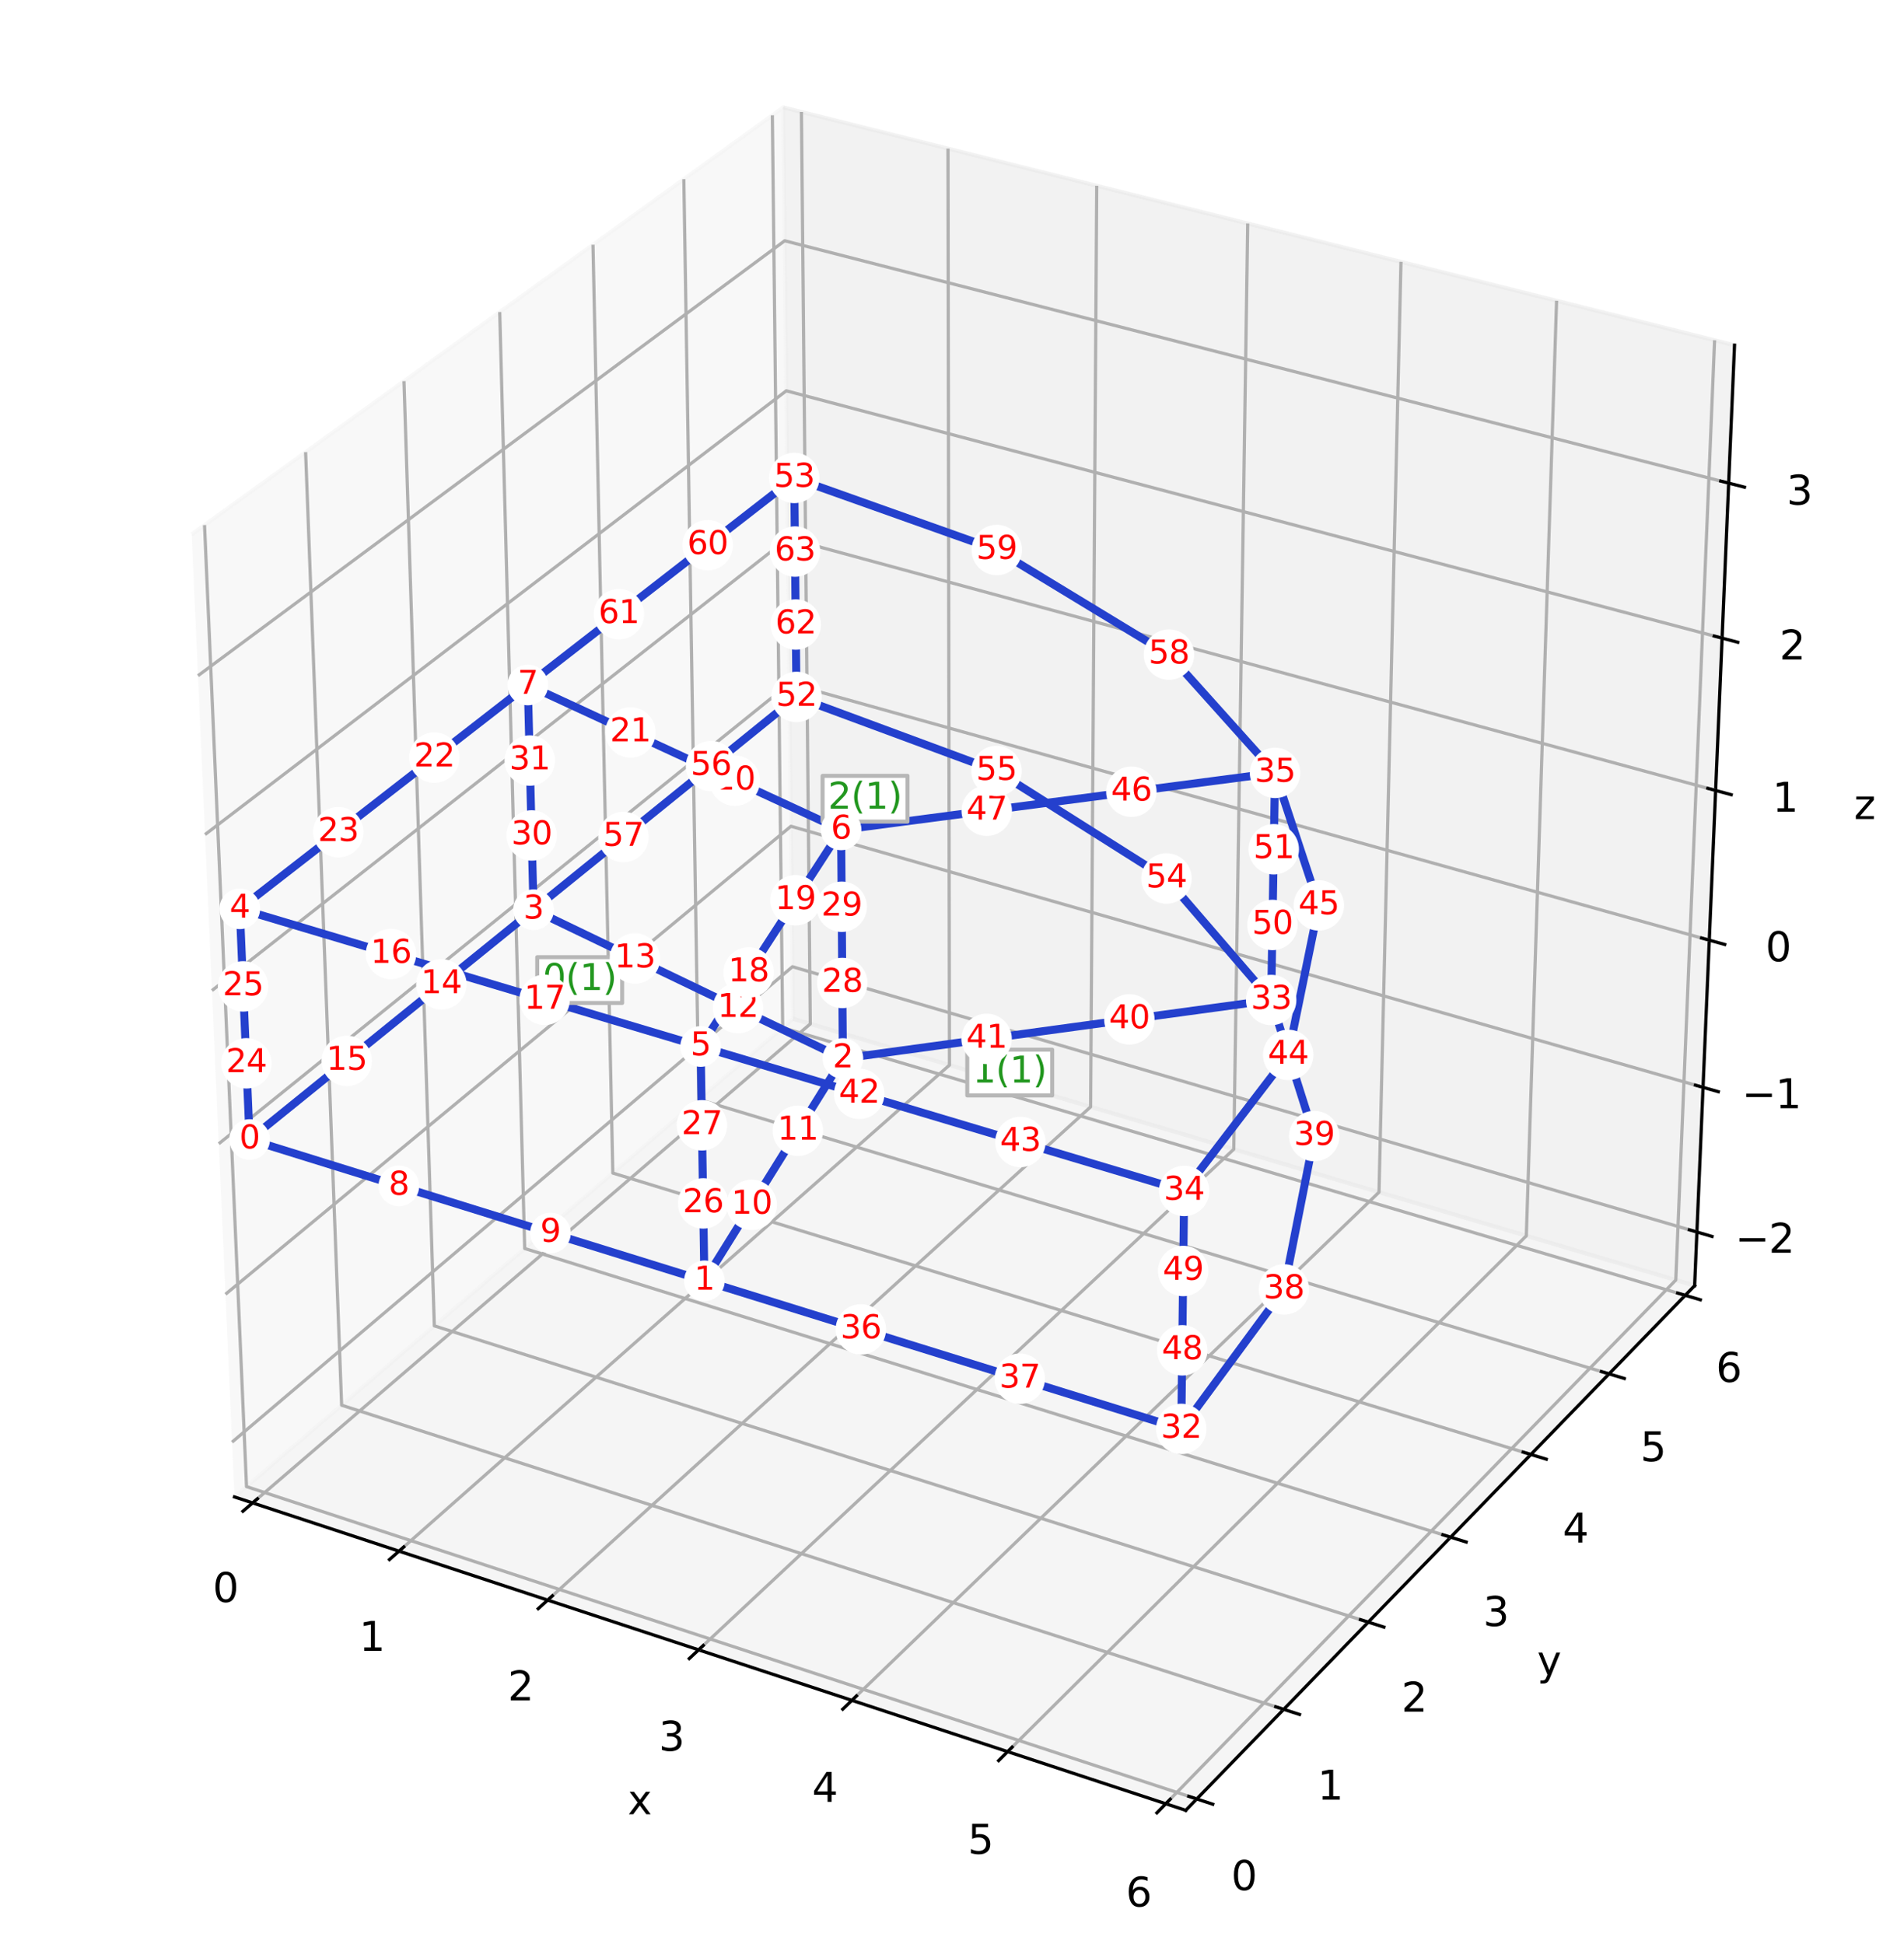 <?xml version="1.0" encoding="utf-8" standalone="no"?>
<!DOCTYPE svg PUBLIC "-//W3C//DTD SVG 1.1//EN"
  "http://www.w3.org/Graphics/SVG/1.1/DTD/svg11.dtd">
<svg xmlns:xlink="http://www.w3.org/1999/xlink" width="474.68pt" height="484.681pt" viewBox="0 0 474.68 484.681" xmlns="http://www.w3.org/2000/svg" version="1.1">
 <defs>
  <style type="text/css">*{stroke-linejoin: round; stroke-linecap: butt}</style>
 </defs>
 <g id="figure_1">
  <g id="patch_1">
   <path d="M 0 484.681 
L 474.68 484.681 
L 474.68 0 
L 0 0 
z
" style="fill: #ffffff"/>
  </g>
  <g id="patch_2">
   <path d="M 7.2 467.474 
L 467.474 467.474 
L 467.474 7.2 
L 7.2 7.2 
z
" style="fill: #ffffff"/>
  </g>
  <g id="pane3d_1">
   <g id="patch_3">
    <path d="M 58.453 373.267 
L 197.705 254.043 
L 195.273 26.779 
L 47.791 133.234 
" style="fill: #f2f2f2; opacity: 0.5; stroke: #f2f2f2; stroke-linejoin: miter"/>
   </g>
  </g>
  <g id="pane3d_2">
   <g id="patch_4">
    <path d="M 197.705 254.043 
L 422.482 320.58 
L 432.426 86.075 
L 195.273 26.779 
" style="fill: #e6e6e6; opacity: 0.5; stroke: #e6e6e6; stroke-linejoin: miter"/>
   </g>
  </g>
  <g id="pane3d_3">
   <g id="patch_5">
    <path d="M 58.453 373.267 
L 295.611 451.411 
L 422.482 320.58 
L 197.705 254.043 
" style="fill: #ececec; opacity: 0.5; stroke: #ececec; stroke-linejoin: miter"/>
   </g>
  </g>
  <g id="axis3d_1">
   <g id="line2d_1">
    <path d="M 58.453 373.267 
L 295.611 451.411 
" style="fill: none; stroke: #000000; stroke-width: 0.8; stroke-linecap: square"/>
   </g>
   <g id="text_1">
    <!-- x -->
    <g transform="translate(156.491 452.391)scale(0.1 -0.1)">
     <defs>
      <path id="DejaVuSans-78" d="M 3513 3500 
L 2247 1797 
L 3578 0 
L 2900 0 
L 1881 1375 
L 863 0 
L 184 0 
L 1544 1831 
L 300 3500 
L 978 3500 
L 1906 2253 
L 2834 3500 
L 3513 3500 
z
" transform="scale(0.016)"/>
     </defs>
     <use xlink:href="#DejaVuSans-78"/>
    </g>
   </g>
   <g id="Line3DCollection_1">
    <path d="M 62.977 374.758 
L 202.008 255.317 
L 199.803 27.911 
" style="fill: none; stroke: #b0b0b0; stroke-width: 0.8"/>
    <path d="M 99.476 386.784 
L 236.706 265.588 
L 236.34 37.047 
" style="fill: none; stroke: #b0b0b0; stroke-width: 0.8"/>
    <path d="M 136.536 398.995 
L 271.896 276.005 
L 273.423 46.319 
" style="fill: none; stroke: #b0b0b0; stroke-width: 0.8"/>
    <path d="M 174.168 411.395 
L 307.588 286.57 
L 311.063 55.73 
" style="fill: none; stroke: #b0b0b0; stroke-width: 0.8"/>
    <path d="M 212.386 423.988 
L 343.793 297.287 
L 349.274 65.285 
" style="fill: none; stroke: #b0b0b0; stroke-width: 0.8"/>
    <path d="M 251.205 436.779 
L 380.522 308.159 
L 388.068 74.984 
" style="fill: none; stroke: #b0b0b0; stroke-width: 0.8"/>
    <path d="M 290.637 449.772 
L 417.786 319.19 
L 427.459 84.834 
" style="fill: none; stroke: #b0b0b0; stroke-width: 0.8"/>
   </g>
   <g id="xtick_1">
    <g id="line2d_2">
     <path d="M 64.179 373.725 
L 60.567 376.828 
" style="fill: none; stroke: #000000; stroke-width: 0.8; stroke-linecap: square"/>
    </g>
    <g id="text_2">
     <!-- 0 -->
     <g transform="translate(53.044 399.471)scale(0.1 -0.1)">
      <defs>
       <path id="DejaVuSans-30" d="M 2034 4250 
Q 1547 4250 1301 3770 
Q 1056 3291 1056 2328 
Q 1056 1369 1301 889 
Q 1547 409 2034 409 
Q 2525 409 2770 889 
Q 3016 1369 3016 2328 
Q 3016 3291 2770 3770 
Q 2525 4250 2034 4250 
z
M 2034 4750 
Q 2819 4750 3233 4129 
Q 3647 3509 3647 2328 
Q 3647 1150 3233 529 
Q 2819 -91 2034 -91 
Q 1250 -91 836 529 
Q 422 1150 422 2328 
Q 422 3509 836 4129 
Q 1250 4750 2034 4750 
z
" transform="scale(0.016)"/>
      </defs>
      <use xlink:href="#DejaVuSans-30"/>
     </g>
    </g>
   </g>
   <g id="xtick_2">
    <g id="line2d_3">
     <path d="M 100.664 385.736 
L 97.097 388.886 
" style="fill: none; stroke: #000000; stroke-width: 0.8; stroke-linecap: square"/>
    </g>
    <g id="text_3">
     <!-- 1 -->
     <g transform="translate(89.54 411.644)scale(0.1 -0.1)">
      <defs>
       <path id="DejaVuSans-31" d="M 794 531 
L 1825 531 
L 1825 4091 
L 703 3866 
L 703 4441 
L 1819 4666 
L 2450 4666 
L 2450 531 
L 3481 531 
L 3481 0 
L 794 0 
L 794 531 
z
" transform="scale(0.016)"/>
      </defs>
      <use xlink:href="#DejaVuSans-31"/>
     </g>
    </g>
   </g>
   <g id="xtick_3">
    <g id="line2d_4">
     <path d="M 137.708 397.93 
L 134.187 401.129 
" style="fill: none; stroke: #000000; stroke-width: 0.8; stroke-linecap: square"/>
    </g>
    <g id="text_4">
     <!-- 2 -->
     <g transform="translate(126.597 424.004)scale(0.1 -0.1)">
      <defs>
       <path id="DejaVuSans-32" d="M 1228 531 
L 3431 531 
L 3431 0 
L 469 0 
L 469 531 
Q 828 903 1448 1529 
Q 2069 2156 2228 2338 
Q 2531 2678 2651 2914 
Q 2772 3150 2772 3378 
Q 2772 3750 2511 3984 
Q 2250 4219 1831 4219 
Q 1534 4219 1204 4116 
Q 875 4013 500 3803 
L 500 4441 
Q 881 4594 1212 4672 
Q 1544 4750 1819 4750 
Q 2544 4750 2975 4387 
Q 3406 4025 3406 3419 
Q 3406 3131 3298 2873 
Q 3191 2616 2906 2266 
Q 2828 2175 2409 1742 
Q 1991 1309 1228 531 
z
" transform="scale(0.016)"/>
      </defs>
      <use xlink:href="#DejaVuSans-32"/>
     </g>
    </g>
   </g>
   <g id="xtick_4">
    <g id="line2d_5">
     <path d="M 175.324 410.314 
L 171.851 413.562 
" style="fill: none; stroke: #000000; stroke-width: 0.8; stroke-linecap: square"/>
    </g>
    <g id="text_5">
     <!-- 3 -->
     <g transform="translate(164.227 436.555)scale(0.1 -0.1)">
      <defs>
       <path id="DejaVuSans-33" d="M 2597 2516 
Q 3050 2419 3304 2112 
Q 3559 1806 3559 1356 
Q 3559 666 3084 287 
Q 2609 -91 1734 -91 
Q 1441 -91 1130 -33 
Q 819 25 488 141 
L 488 750 
Q 750 597 1062 519 
Q 1375 441 1716 441 
Q 2309 441 2620 675 
Q 2931 909 2931 1356 
Q 2931 1769 2642 2001 
Q 2353 2234 1838 2234 
L 1294 2234 
L 1294 2753 
L 1863 2753 
Q 2328 2753 2575 2939 
Q 2822 3125 2822 3475 
Q 2822 3834 2567 4026 
Q 2313 4219 1838 4219 
Q 1578 4219 1281 4162 
Q 984 4106 628 3988 
L 628 4550 
Q 988 4650 1302 4700 
Q 1616 4750 1894 4750 
Q 2613 4750 3031 4423 
Q 3450 4097 3450 3541 
Q 3450 3153 3228 2886 
Q 3006 2619 2597 2516 
z
" transform="scale(0.016)"/>
      </defs>
      <use xlink:href="#DejaVuSans-33"/>
     </g>
    </g>
   </g>
   <g id="xtick_5">
    <g id="line2d_6">
     <path d="M 213.525 422.89 
L 210.103 426.189 
" style="fill: none; stroke: #000000; stroke-width: 0.8; stroke-linecap: square"/>
    </g>
    <g id="text_6">
     <!-- 4 -->
     <g transform="translate(202.445 449.302)scale(0.1 -0.1)">
      <defs>
       <path id="DejaVuSans-34" d="M 2419 4116 
L 825 1625 
L 2419 1625 
L 2419 4116 
z
M 2253 4666 
L 3047 4666 
L 3047 1625 
L 3713 1625 
L 3713 1100 
L 3047 1100 
L 3047 0 
L 2419 0 
L 2419 1100 
L 313 1100 
L 313 1709 
L 2253 4666 
z
" transform="scale(0.016)"/>
      </defs>
      <use xlink:href="#DejaVuSans-34"/>
     </g>
    </g>
   </g>
   <g id="xtick_6">
    <g id="line2d_7">
     <path d="M 252.326 435.663 
L 248.957 439.015 
" style="fill: none; stroke: #000000; stroke-width: 0.8; stroke-linecap: square"/>
    </g>
    <g id="text_7">
     <!-- 5 -->
     <g transform="translate(241.263 462.249)scale(0.1 -0.1)">
      <defs>
       <path id="DejaVuSans-35" d="M 691 4666 
L 3169 4666 
L 3169 4134 
L 1269 4134 
L 1269 2991 
Q 1406 3038 1543 3061 
Q 1681 3084 1819 3084 
Q 2600 3084 3056 2656 
Q 3513 2228 3513 1497 
Q 3513 744 3044 326 
Q 2575 -91 1722 -91 
Q 1428 -91 1123 -41 
Q 819 9 494 109 
L 494 744 
Q 775 591 1075 516 
Q 1375 441 1709 441 
Q 2250 441 2565 725 
Q 2881 1009 2881 1497 
Q 2881 1984 2565 2268 
Q 2250 2553 1709 2553 
Q 1456 2553 1204 2497 
Q 953 2441 691 2322 
L 691 4666 
z
" transform="scale(0.016)"/>
      </defs>
      <use xlink:href="#DejaVuSans-35"/>
     </g>
    </g>
   </g>
   <g id="xtick_7">
    <g id="line2d_8">
     <path d="M 291.741 448.639 
L 288.426 452.043 
" style="fill: none; stroke: #000000; stroke-width: 0.8; stroke-linecap: square"/>
    </g>
    <g id="text_8">
     <!-- 6 -->
     <g transform="translate(280.696 475.402)scale(0.1 -0.1)">
      <defs>
       <path id="DejaVuSans-36" d="M 2113 2584 
Q 1688 2584 1439 2293 
Q 1191 2003 1191 1497 
Q 1191 994 1439 701 
Q 1688 409 2113 409 
Q 2538 409 2786 701 
Q 3034 994 3034 1497 
Q 3034 2003 2786 2293 
Q 2538 2584 2113 2584 
z
M 3366 4563 
L 3366 3988 
Q 3128 4100 2886 4159 
Q 2644 4219 2406 4219 
Q 1781 4219 1451 3797 
Q 1122 3375 1075 2522 
Q 1259 2794 1537 2939 
Q 1816 3084 2150 3084 
Q 2853 3084 3261 2657 
Q 3669 2231 3669 1497 
Q 3669 778 3244 343 
Q 2819 -91 2113 -91 
Q 1303 -91 875 529 
Q 447 1150 447 2328 
Q 447 3434 972 4092 
Q 1497 4750 2381 4750 
Q 2619 4750 2861 4703 
Q 3103 4656 3366 4563 
z
" transform="scale(0.016)"/>
      </defs>
      <use xlink:href="#DejaVuSans-36"/>
     </g>
    </g>
   </g>
  </g>
  <g id="axis3d_2">
   <g id="line2d_9">
    <path d="M 422.482 320.58 
L 295.611 451.411 
" style="fill: none; stroke: #000000; stroke-width: 0.8; stroke-linecap: square"/>
   </g>
   <g id="text_9">
    <!-- y -->
    <g transform="translate(383.217 417.667)scale(0.1 -0.1)">
     <defs>
      <path id="DejaVuSans-79" d="M 2059 -325 
Q 1816 -950 1584 -1140 
Q 1353 -1331 966 -1331 
L 506 -1331 
L 506 -850 
L 844 -850 
Q 1081 -850 1212 -737 
Q 1344 -625 1503 -206 
L 1606 56 
L 191 3500 
L 800 3500 
L 1894 763 
L 2988 3500 
L 3597 3500 
L 2059 -325 
z
" transform="scale(0.016)"/>
     </defs>
     <use xlink:href="#DejaVuSans-79"/>
    </g>
   </g>
   <g id="Line3DCollection_2">
    <path d="M 50.99 130.925 
L 61.461 370.692 
L 298.361 448.574 
" style="fill: none; stroke: #b0b0b0; stroke-width: 0.8"/>
    <path d="M 76.19 112.735 
L 85.173 350.39 
L 320.029 426.23 
" style="fill: none; stroke: #b0b0b0; stroke-width: 0.8"/>
    <path d="M 100.713 95.034 
L 108.283 330.604 
L 341.119 404.482 
" style="fill: none; stroke: #b0b0b0; stroke-width: 0.8"/>
    <path d="M 124.586 77.802 
L 130.811 311.316 
L 361.654 383.306 
" style="fill: none; stroke: #b0b0b0; stroke-width: 0.8"/>
    <path d="M 147.835 61.021 
L 152.781 292.506 
L 381.656 362.68 
" style="fill: none; stroke: #b0b0b0; stroke-width: 0.8"/>
    <path d="M 170.483 44.673 
L 174.213 274.156 
L 401.146 342.582 
" style="fill: none; stroke: #b0b0b0; stroke-width: 0.8"/>
    <path d="M 192.554 28.742 
L 195.126 256.251 
L 420.142 322.994 
" style="fill: none; stroke: #b0b0b0; stroke-width: 0.8"/>
   </g>
   <g id="xtick_8">
    <g id="line2d_10">
     <path d="M 296.373 447.921 
L 302.342 449.883 
" style="fill: none; stroke: #000000; stroke-width: 0.8; stroke-linecap: square"/>
    </g>
    <g id="text_10">
     <!-- 0 -->
     <g transform="translate(306.951 471.289)scale(0.1 -0.1)">
      <use xlink:href="#DejaVuSans-30"/>
     </g>
    </g>
   </g>
   <g id="xtick_9">
    <g id="line2d_11">
     <path d="M 318.059 425.594 
L 323.973 427.504 
" style="fill: none; stroke: #000000; stroke-width: 0.8; stroke-linecap: square"/>
    </g>
    <g id="text_11">
     <!-- 1 -->
     <g transform="translate(328.452 448.749)scale(0.1 -0.1)">
      <use xlink:href="#DejaVuSans-31"/>
     </g>
    </g>
   </g>
   <g id="xtick_10">
    <g id="line2d_12">
     <path d="M 339.167 403.863 
L 345.026 405.722 
" style="fill: none; stroke: #000000; stroke-width: 0.8; stroke-linecap: square"/>
    </g>
    <g id="text_12">
     <!-- 2 -->
     <g transform="translate(349.38 426.81)scale(0.1 -0.1)">
      <use xlink:href="#DejaVuSans-32"/>
     </g>
    </g>
   </g>
   <g id="xtick_11">
    <g id="line2d_13">
     <path d="M 359.721 382.703 
L 365.526 384.514 
" style="fill: none; stroke: #000000; stroke-width: 0.8; stroke-linecap: square"/>
    </g>
    <g id="text_13">
     <!-- 3 -->
     <g transform="translate(369.758 405.447)scale(0.1 -0.1)">
      <use xlink:href="#DejaVuSans-33"/>
     </g>
    </g>
   </g>
   <g id="xtick_12">
    <g id="line2d_14">
     <path d="M 379.74 362.092 
L 385.493 363.856 
" style="fill: none; stroke: #000000; stroke-width: 0.8; stroke-linecap: square"/>
    </g>
    <g id="text_14">
     <!-- 4 -->
     <g transform="translate(389.607 384.639)scale(0.1 -0.1)">
      <use xlink:href="#DejaVuSans-34"/>
     </g>
    </g>
   </g>
   <g id="xtick_13">
    <g id="line2d_15">
     <path d="M 399.247 342.01 
L 404.947 343.729 
" style="fill: none; stroke: #000000; stroke-width: 0.8; stroke-linecap: square"/>
    </g>
    <g id="text_15">
     <!-- 5 -->
     <g transform="translate(408.947 364.365)scale(0.1 -0.1)">
      <use xlink:href="#DejaVuSans-35"/>
     </g>
    </g>
   </g>
   <g id="xtick_14">
    <g id="line2d_16">
     <path d="M 418.26 322.435 
L 423.909 324.111 
" style="fill: none; stroke: #000000; stroke-width: 0.8; stroke-linecap: square"/>
    </g>
    <g id="text_16">
     <!-- 6 -->
     <g transform="translate(427.797 344.603)scale(0.1 -0.1)">
      <use xlink:href="#DejaVuSans-36"/>
     </g>
    </g>
   </g>
  </g>
  <g id="axis3d_3">
   <g id="line2d_17">
    <path d="M 422.482 320.58 
L 432.426 86.075 
" style="fill: none; stroke: #000000; stroke-width: 0.8; stroke-linecap: square"/>
   </g>
   <g id="text_17">
    <!-- z -->
    <g transform="translate(462.232 204.228)scale(0.1 -0.1)">
     <defs>
      <path id="DejaVuSans-7a" d="M 353 3500 
L 3084 3500 
L 3084 2975 
L 922 459 
L 3084 459 
L 3084 0 
L 275 0 
L 275 525 
L 2438 3041 
L 353 3041 
L 353 3500 
z
" transform="scale(0.016)"/>
     </defs>
     <use xlink:href="#DejaVuSans-7a"/>
    </g>
   </g>
   <g id="Line3DCollection_3">
    <path d="M 423.049 307.208 
L 197.566 241.055 
L 57.846 359.605 
" style="fill: none; stroke: #b0b0b0; stroke-width: 0.8"/>
    <path d="M 424.579 271.132 
L 197.191 206.031 
L 56.208 322.731 
" style="fill: none; stroke: #b0b0b0; stroke-width: 0.8"/>
    <path d="M 426.135 234.436 
L 196.81 170.431 
L 54.541 285.2 
" style="fill: none; stroke: #b0b0b0; stroke-width: 0.8"/>
    <path d="M 427.718 197.104 
L 196.423 134.242 
L 52.844 246.995 
" style="fill: none; stroke: #b0b0b0; stroke-width: 0.8"/>
    <path d="M 429.329 159.119 
L 196.029 97.449 
L 51.117 208.098 
" style="fill: none; stroke: #b0b0b0; stroke-width: 0.8"/>
    <path d="M 430.968 120.463 
L 195.629 60.036 
L 49.357 168.49 
" style="fill: none; stroke: #b0b0b0; stroke-width: 0.8"/>
   </g>
   <g id="xtick_15">
    <g id="line2d_18">
     <path d="M 421.164 306.655 
L 426.825 308.316 
" style="fill: none; stroke: #000000; stroke-width: 0.8; stroke-linecap: square"/>
    </g>
    <g id="text_18">
     <!-- −2 -->
     <g transform="translate(432.584 312.381)scale(0.1 -0.1)">
      <defs>
       <path id="DejaVuSans-2212" d="M 678 2272 
L 4684 2272 
L 4684 1741 
L 678 1741 
L 678 2272 
z
" transform="scale(0.016)"/>
      </defs>
      <use xlink:href="#DejaVuSans-2212"/>
      <use xlink:href="#DejaVuSans-32" x="83.789"/>
     </g>
    </g>
   </g>
   <g id="xtick_16">
    <g id="line2d_19">
     <path d="M 422.677 270.588 
L 428.388 272.223 
" style="fill: none; stroke: #000000; stroke-width: 0.8; stroke-linecap: square"/>
    </g>
    <g id="text_19">
     <!-- −1 -->
     <g transform="translate(434.255 276.343)scale(0.1 -0.1)">
      <use xlink:href="#DejaVuSans-2212"/>
      <use xlink:href="#DejaVuSans-31" x="83.789"/>
     </g>
    </g>
   </g>
   <g id="xtick_17">
    <g id="line2d_20">
     <path d="M 424.216 233.901 
L 429.978 235.509 
" style="fill: none; stroke: #000000; stroke-width: 0.8; stroke-linecap: square"/>
    </g>
    <g id="text_20">
     <!-- 0 -->
     <g transform="translate(440.144 239.686)scale(0.1 -0.1)">
      <use xlink:href="#DejaVuSans-30"/>
     </g>
    </g>
   </g>
   <g id="xtick_18">
    <g id="line2d_21">
     <path d="M 425.781 196.578 
L 431.595 198.158 
" style="fill: none; stroke: #000000; stroke-width: 0.8; stroke-linecap: square"/>
    </g>
    <g id="text_21">
     <!-- 1 -->
     <g transform="translate(441.874 202.395)scale(0.1 -0.1)">
      <use xlink:href="#DejaVuSans-31"/>
     </g>
    </g>
   </g>
   <g id="xtick_19">
    <g id="line2d_22">
     <path d="M 427.375 158.602 
L 433.241 160.153 
" style="fill: none; stroke: #000000; stroke-width: 0.8; stroke-linecap: square"/>
    </g>
    <g id="text_22">
     <!-- 2 -->
     <g transform="translate(443.633 164.453)scale(0.1 -0.1)">
      <use xlink:href="#DejaVuSans-32"/>
     </g>
    </g>
   </g>
   <g id="xtick_20">
    <g id="line2d_23">
     <path d="M 428.996 119.957 
L 434.916 121.477 
" style="fill: none; stroke: #000000; stroke-width: 0.8; stroke-linecap: square"/>
    </g>
    <g id="text_23">
     <!-- 3 -->
     <g transform="translate(445.423 125.842)scale(0.1 -0.1)">
      <use xlink:href="#DejaVuSans-33"/>
     </g>
    </g>
   </g>
  </g>
  <g id="axes_1">
   <g id="line2d_24">
    <path d="M 317.879 192.721 
L 282.06 197.425 
L 245.999 202.16 
L 209.694 206.927 
" clip-path="url(#pe8e2645e1d)" style="fill: none; stroke: #2440cd; stroke-width: 2; stroke-linecap: square"/>
   </g>
   <g id="line2d_25">
    <path d="M 316.911 249.357 
L 317.231 230.643 
L 317.553 211.766 
L 317.879 192.721 
" clip-path="url(#pe8e2645e1d)" style="fill: none; stroke: #2440cd; stroke-width: 2; stroke-linecap: square"/>
   </g>
   <g id="line2d_26">
    <path d="M 294.497 356.304 
L 320.101 321.526 
L 327.657 283.282 
L 316.911 249.357 
" clip-path="url(#pe8e2645e1d)" style="fill: none; stroke: #2440cd; stroke-width: 2; stroke-linecap: square"/>
   </g>
   <g id="line2d_27">
    <path d="M 198.008 119.18 
L 176.429 135.951 
L 154.295 153.153 
L 131.587 170.802 
" clip-path="url(#pe8e2645e1d)" style="fill: none; stroke: #2440cd; stroke-width: 2; stroke-linecap: square"/>
   </g>
   <g id="line2d_28">
    <path d="M 198.571 173.781 
L 198.385 155.731 
L 198.197 137.531 
L 198.008 119.18 
" clip-path="url(#pe8e2645e1d)" style="fill: none; stroke: #2440cd; stroke-width: 2; stroke-linecap: square"/>
   </g>
   <g id="line2d_29">
    <path d="M 210.14 263.943 
L 183.994 251.365 
L 158.292 238.999 
L 133.023 226.842 
" clip-path="url(#pe8e2645e1d)" style="fill: none; stroke: #2440cd; stroke-width: 2; stroke-linecap: square"/>
   </g>
   <g id="line2d_30">
    <path d="M 316.911 249.357 
L 281.557 254.187 
L 245.967 259.049 
L 210.14 263.943 
" clip-path="url(#pe8e2645e1d)" style="fill: none; stroke: #2440cd; stroke-width: 2; stroke-linecap: square"/>
   </g>
   <g id="line2d_31">
    <path d="M 209.694 206.927 
L 183.207 194.676 
L 157.175 182.636 
L 131.587 170.802 
" clip-path="url(#pe8e2645e1d)" style="fill: none; stroke: #2440cd; stroke-width: 2; stroke-linecap: square"/>
   </g>
   <g id="line2d_32">
    <path d="M 316.911 249.357 
L 290.816 219.056 
L 248.445 192.253 
L 198.571 173.781 
" clip-path="url(#pe8e2645e1d)" style="fill: none; stroke: #2440cd; stroke-width: 2; stroke-linecap: square"/>
   </g>
   <g id="line2d_33">
    <path d="M 295.22 296.962 
L 294.976 316.929 
L 294.736 336.709 
L 294.497 356.304 
" clip-path="url(#pe8e2645e1d)" style="fill: none; stroke: #2440cd; stroke-width: 2; stroke-linecap: square"/>
   </g>
   <g id="line2d_34">
    <path d="M 317.879 192.721 
L 328.793 225.766 
L 321.162 263.042 
L 295.22 296.962 
" clip-path="url(#pe8e2645e1d)" style="fill: none; stroke: #2440cd; stroke-width: 2; stroke-linecap: square"/>
   </g>
   <g id="line2d_35">
    <path d="M 198.008 119.18 
L 248.507 137.145 
L 291.426 163.224 
L 317.879 192.721 
" clip-path="url(#pe8e2645e1d)" style="fill: none; stroke: #2440cd; stroke-width: 2; stroke-linecap: square"/>
   </g>
   <g id="line2d_36">
    <path d="M 133.023 226.842 
L 110.039 245.448 
L 86.449 264.544 
L 62.23 284.149 
" clip-path="url(#pe8e2645e1d)" style="fill: none; stroke: #2440cd; stroke-width: 2; stroke-linecap: square"/>
   </g>
   <g id="line2d_37">
    <path d="M 131.587 170.802 
L 108.281 188.915 
L 84.353 207.512 
L 59.779 226.611 
" clip-path="url(#pe8e2645e1d)" style="fill: none; stroke: #2440cd; stroke-width: 2; stroke-linecap: square"/>
   </g>
   <g id="line2d_38">
    <path d="M 174.677 260.943 
L 214.21 272.756 
L 254.386 284.761 
L 295.22 296.962 
" clip-path="url(#pe8e2645e1d)" style="fill: none; stroke: #2440cd; stroke-width: 2; stroke-linecap: square"/>
   </g>
   <g id="line2d_39">
    <path d="M 59.779 226.611 
L 97.475 237.875 
L 135.77 249.318 
L 174.677 260.943 
" clip-path="url(#pe8e2645e1d)" style="fill: none; stroke: #2440cd; stroke-width: 2; stroke-linecap: square"/>
   </g>
   <g id="line2d_40">
    <path d="M 62.23 284.149 
L 99.439 295.709 
L 137.23 307.449 
L 175.617 319.374 
" clip-path="url(#pe8e2645e1d)" style="fill: none; stroke: #2440cd; stroke-width: 2; stroke-linecap: square"/>
   </g>
   <g id="line2d_41">
    <path d="M 62.23 284.149 
L 61.42 265.141 
L 60.603 245.963 
L 59.779 226.611 
" clip-path="url(#pe8e2645e1d)" style="fill: none; stroke: #2440cd; stroke-width: 2; stroke-linecap: square"/>
   </g>
   <g id="line2d_42">
    <path d="M 209.694 206.927 
L 209.844 226.1 
L 209.992 245.105 
L 210.14 263.943 
" clip-path="url(#pe8e2645e1d)" style="fill: none; stroke: #2440cd; stroke-width: 2; stroke-linecap: square"/>
   </g>
   <g id="line2d_43">
    <path d="M 174.677 260.943 
L 174.993 280.599 
L 175.306 300.075 
L 175.617 319.374 
" clip-path="url(#pe8e2645e1d)" style="fill: none; stroke: #2440cd; stroke-width: 2; stroke-linecap: square"/>
   </g>
   <g id="line2d_44">
    <path d="M 175.617 319.374 
L 214.614 331.488 
L 254.236 343.797 
L 294.497 356.304 
" clip-path="url(#pe8e2645e1d)" style="fill: none; stroke: #2440cd; stroke-width: 2; stroke-linecap: square"/>
   </g>
   <g id="line2d_45">
    <path d="M 198.571 173.781 
L 177.268 191.026 
L 155.426 208.707 
L 133.023 226.842 
" clip-path="url(#pe8e2645e1d)" style="fill: none; stroke: #2440cd; stroke-width: 2; stroke-linecap: square"/>
   </g>
   <g id="line2d_46">
    <path d="M 133.023 226.842 
L 132.549 208.322 
L 132.07 189.643 
L 131.587 170.802 
" clip-path="url(#pe8e2645e1d)" style="fill: none; stroke: #2440cd; stroke-width: 2; stroke-linecap: square"/>
   </g>
   <g id="line2d_47">
    <path d="M 175.617 319.374 
L 187.41 300.438 
L 198.914 281.967 
L 210.14 263.943 
" clip-path="url(#pe8e2645e1d)" style="fill: none; stroke: #2440cd; stroke-width: 2; stroke-linecap: square"/>
   </g>
   <g id="line2d_48">
    <path d="M 174.677 260.943 
L 186.643 242.484 
L 198.312 224.484 
L 209.694 206.927 
" clip-path="url(#pe8e2645e1d)" style="fill: none; stroke: #2440cd; stroke-width: 2; stroke-linecap: square"/>
   </g>
   <g id="text_24">
    <g id="patch_6">
     <path d="M 133.935 250.09 
L 155.111 250.09 
L 155.111 238.68 
L 133.935 238.68 
z
" style="fill: #ffffff; stroke: #b7b7b7; stroke-linejoin: miter"/>
    </g>
    <!-- 0(1) -->
    <g style="fill: #22971f" transform="translate(135.285 246.869)scale(0.09 -0.09)">
     <defs>
      <path id="DejaVuSans-28" d="M 1984 4856 
Q 1566 4138 1362 3434 
Q 1159 2731 1159 2009 
Q 1159 1288 1364 580 
Q 1569 -128 1984 -844 
L 1484 -844 
Q 1016 -109 783 600 
Q 550 1309 550 2009 
Q 550 2706 781 3412 
Q 1013 4119 1484 4856 
L 1984 4856 
z
" transform="scale(0.016)"/>
      <path id="DejaVuSans-29" d="M 513 4856 
L 1013 4856 
Q 1481 4119 1714 3412 
Q 1947 2706 1947 2009 
Q 1947 1309 1714 600 
Q 1481 -109 1013 -844 
L 513 -844 
Q 928 -128 1133 580 
Q 1338 1288 1338 2009 
Q 1338 2731 1133 3434 
Q 928 4138 513 4856 
z
" transform="scale(0.016)"/>
     </defs>
     <use xlink:href="#DejaVuSans-30"/>
     <use xlink:href="#DejaVuSans-28" x="63.623"/>
     <use xlink:href="#DejaVuSans-31" x="102.637"/>
     <use xlink:href="#DejaVuSans-29" x="166.26"/>
    </g>
   </g>
   <g id="text_25">
    <g id="patch_7">
     <path d="M 241.146 273.155 
L 262.322 273.155 
L 262.322 261.744 
L 241.146 261.744 
z
" style="fill: #ffffff; stroke: #b7b7b7; stroke-linejoin: miter"/>
    </g>
    <!-- 1(1) -->
    <g style="fill: #22971f" transform="translate(242.496 269.933)scale(0.09 -0.09)">
     <use xlink:href="#DejaVuSans-31"/>
     <use xlink:href="#DejaVuSans-28" x="63.623"/>
     <use xlink:href="#DejaVuSans-31" x="102.637"/>
     <use xlink:href="#DejaVuSans-29" x="166.26"/>
    </g>
   </g>
   <g id="text_26">
    <g id="patch_8">
     <path d="M 205.075 204.867 
L 226.25 204.867 
L 226.25 193.457 
L 205.075 193.457 
z
" style="fill: #ffffff; stroke: #b7b7b7; stroke-linejoin: miter"/>
    </g>
    <!-- 2(1) -->
    <g style="fill: #22971f" transform="translate(206.425 201.645)scale(0.09 -0.09)">
     <use xlink:href="#DejaVuSans-32"/>
     <use xlink:href="#DejaVuSans-28" x="63.623"/>
     <use xlink:href="#DejaVuSans-31" x="102.637"/>
     <use xlink:href="#DejaVuSans-29" x="166.26"/>
    </g>
   </g>
   <g id="text_27">
    <g id="patch_9">
     <path d="M 62.23 289.221 
C 63.575 289.221 64.865 288.686 65.816 287.735 
C 66.767 286.784 67.301 285.494 67.301 284.149 
C 67.301 282.805 66.767 281.515 65.816 280.564 
C 64.865 279.613 63.575 279.078 62.23 279.078 
C 60.885 279.078 59.595 279.613 58.644 280.564 
C 57.693 281.515 57.159 282.805 57.159 284.149 
C 57.159 285.494 57.693 286.784 58.644 287.735 
C 59.595 288.686 60.885 289.221 62.23 289.221 
z
" style="fill: #ffffff"/>
    </g>
    <!-- 0 -->
    <g style="fill: #ff0000" transform="translate(59.685 286.357)scale(0.08 -0.08)">
     <use xlink:href="#DejaVuSans-30"/>
    </g>
   </g>
   <g id="text_28">
    <g id="patch_10">
     <path d="M 175.617 324.445 
C 176.962 324.445 178.252 323.91 179.203 322.959 
C 180.154 322.009 180.688 320.718 180.688 319.374 
C 180.688 318.029 180.154 316.739 179.203 315.788 
C 178.252 314.837 176.962 314.302 175.617 314.302 
C 174.272 314.302 172.982 314.837 172.031 315.788 
C 171.08 316.739 170.546 318.029 170.546 319.374 
C 170.546 320.718 171.08 322.009 172.031 322.959 
C 172.982 323.91 174.272 324.445 175.617 324.445 
z
" style="fill: #ffffff"/>
    </g>
    <!-- 1 -->
    <g style="fill: #ff0000" transform="translate(173.072 321.581)scale(0.08 -0.08)">
     <use xlink:href="#DejaVuSans-31"/>
    </g>
   </g>
   <g id="text_29">
    <g id="patch_11">
     <path d="M 210.14 269.015 
C 211.485 269.015 212.775 268.48 213.726 267.529 
C 214.677 266.578 215.211 265.288 215.211 263.943 
C 215.211 262.599 214.677 261.309 213.726 260.358 
C 212.775 259.407 211.485 258.872 210.14 258.872 
C 208.795 258.872 207.505 259.407 206.554 260.358 
C 205.603 261.309 205.068 262.599 205.068 263.943 
C 205.068 265.288 205.603 266.578 206.554 267.529 
C 207.505 268.48 208.795 269.015 210.14 269.015 
z
" style="fill: #ffffff"/>
    </g>
    <!-- 2 -->
    <g style="fill: #ff0000" transform="translate(207.595 266.151)scale(0.08 -0.08)">
     <use xlink:href="#DejaVuSans-32"/>
    </g>
   </g>
   <g id="text_30">
    <g id="patch_12">
     <path d="M 133.023 231.913 
C 134.368 231.913 135.658 231.379 136.609 230.428 
C 137.56 229.477 138.094 228.187 138.094 226.842 
C 138.094 225.497 137.56 224.207 136.609 223.256 
C 135.658 222.305 134.368 221.771 133.023 221.771 
C 131.678 221.771 130.388 222.305 129.437 223.256 
C 128.486 224.207 127.952 225.497 127.952 226.842 
C 127.952 228.187 128.486 229.477 129.437 230.428 
C 130.388 231.379 131.678 231.913 133.023 231.913 
z
" style="fill: #ffffff"/>
    </g>
    <!-- 3 -->
    <g style="fill: #ff0000" transform="translate(130.478 229.05)scale(0.08 -0.08)">
     <use xlink:href="#DejaVuSans-33"/>
    </g>
   </g>
   <g id="text_31">
    <g id="patch_13">
     <path d="M 59.779 231.682 
C 61.123 231.682 62.413 231.148 63.364 230.197 
C 64.315 229.246 64.85 227.956 64.85 226.611 
C 64.85 225.266 64.315 223.976 63.364 223.025 
C 62.413 222.074 61.123 221.54 59.779 221.54 
C 58.434 221.54 57.144 222.074 56.193 223.025 
C 55.242 223.976 54.707 225.266 54.707 226.611 
C 54.707 227.956 55.242 229.246 56.193 230.197 
C 57.144 231.148 58.434 231.682 59.779 231.682 
z
" style="fill: #ffffff"/>
    </g>
    <!-- 4 -->
    <g style="fill: #ff0000" transform="translate(57.234 228.818)scale(0.08 -0.08)">
     <use xlink:href="#DejaVuSans-34"/>
    </g>
   </g>
   <g id="text_32">
    <g id="patch_14">
     <path d="M 174.677 266.014 
C 176.021 266.014 177.311 265.48 178.262 264.529 
C 179.213 263.578 179.748 262.288 179.748 260.943 
C 179.748 259.598 179.213 258.308 178.262 257.357 
C 177.311 256.406 176.021 255.872 174.677 255.872 
C 173.332 255.872 172.042 256.406 171.091 257.357 
C 170.14 258.308 169.605 259.598 169.605 260.943 
C 169.605 262.288 170.14 263.578 171.091 264.529 
C 172.042 265.48 173.332 266.014 174.677 266.014 
z
" style="fill: #ffffff"/>
    </g>
    <!-- 5 -->
    <g style="fill: #ff0000" transform="translate(172.132 263.151)scale(0.08 -0.08)">
     <use xlink:href="#DejaVuSans-35"/>
    </g>
   </g>
   <g id="text_33">
    <g id="patch_15">
     <path d="M 209.694 211.998 
C 211.039 211.998 212.329 211.463 213.28 210.512 
C 214.231 209.561 214.765 208.271 214.765 206.927 
C 214.765 205.582 214.231 204.292 213.28 203.341 
C 212.329 202.39 211.039 201.855 209.694 201.855 
C 208.349 201.855 207.059 202.39 206.108 203.341 
C 205.157 204.292 204.623 205.582 204.623 206.927 
C 204.623 208.271 205.157 209.561 206.108 210.512 
C 207.059 211.463 208.349 211.998 209.694 211.998 
z
" style="fill: #ffffff"/>
    </g>
    <!-- 6 -->
    <g style="fill: #ff0000" transform="translate(207.149 209.134)scale(0.08 -0.08)">
     <use xlink:href="#DejaVuSans-36"/>
    </g>
   </g>
   <g id="text_34">
    <g id="patch_16">
     <path d="M 131.587 175.873 
C 132.932 175.873 134.222 175.339 135.173 174.388 
C 136.124 173.437 136.658 172.147 136.658 170.802 
C 136.658 169.457 136.124 168.167 135.173 167.216 
C 134.222 166.265 132.932 165.73 131.587 165.73 
C 130.242 165.73 128.952 166.265 128.001 167.216 
C 127.05 168.167 126.516 169.457 126.516 170.802 
C 126.516 172.147 127.05 173.437 128.001 174.388 
C 128.952 175.339 130.242 175.873 131.587 175.873 
z
" style="fill: #ffffff"/>
    </g>
    <!-- 7 -->
    <g style="fill: #ff0000" transform="translate(129.042 173.009)scale(0.08 -0.08)">
     <defs>
      <path id="DejaVuSans-37" d="M 525 4666 
L 3525 4666 
L 3525 4397 
L 1831 0 
L 1172 0 
L 2766 4134 
L 525 4134 
L 525 4666 
z
" transform="scale(0.016)"/>
     </defs>
     <use xlink:href="#DejaVuSans-37"/>
    </g>
   </g>
   <g id="text_35">
    <g id="patch_17">
     <path d="M 99.439 300.78 
C 100.784 300.78 102.074 300.246 103.025 299.295 
C 103.976 298.344 104.51 297.054 104.51 295.709 
C 104.51 294.364 103.976 293.074 103.025 292.123 
C 102.074 291.172 100.784 290.637 99.439 290.637 
C 98.094 290.637 96.804 291.172 95.853 292.123 
C 94.902 293.074 94.368 294.364 94.368 295.709 
C 94.368 297.054 94.902 298.344 95.853 299.295 
C 96.804 300.246 98.094 300.78 99.439 300.78 
z
" style="fill: #ffffff"/>
    </g>
    <!-- 8 -->
    <g style="fill: #ff0000" transform="translate(96.894 297.916)scale(0.08 -0.08)">
     <defs>
      <path id="DejaVuSans-38" d="M 2034 2216 
Q 1584 2216 1326 1975 
Q 1069 1734 1069 1313 
Q 1069 891 1326 650 
Q 1584 409 2034 409 
Q 2484 409 2743 651 
Q 3003 894 3003 1313 
Q 3003 1734 2745 1975 
Q 2488 2216 2034 2216 
z
M 1403 2484 
Q 997 2584 770 2862 
Q 544 3141 544 3541 
Q 544 4100 942 4425 
Q 1341 4750 2034 4750 
Q 2731 4750 3128 4425 
Q 3525 4100 3525 3541 
Q 3525 3141 3298 2862 
Q 3072 2584 2669 2484 
Q 3125 2378 3379 2068 
Q 3634 1759 3634 1313 
Q 3634 634 3220 271 
Q 2806 -91 2034 -91 
Q 1263 -91 848 271 
Q 434 634 434 1313 
Q 434 1759 690 2068 
Q 947 2378 1403 2484 
z
M 1172 3481 
Q 1172 3119 1398 2916 
Q 1625 2713 2034 2713 
Q 2441 2713 2670 2916 
Q 2900 3119 2900 3481 
Q 2900 3844 2670 4047 
Q 2441 4250 2034 4250 
Q 1625 4250 1398 4047 
Q 1172 3844 1172 3481 
z
" transform="scale(0.016)"/>
     </defs>
     <use xlink:href="#DejaVuSans-38"/>
    </g>
   </g>
   <g id="text_36">
    <g id="patch_18">
     <path d="M 137.23 312.52 
C 138.575 312.52 139.865 311.985 140.816 311.034 
C 141.767 310.083 142.301 308.793 142.301 307.449 
C 142.301 306.104 141.767 304.814 140.816 303.863 
C 139.865 302.912 138.575 302.377 137.23 302.377 
C 135.885 302.377 134.595 302.912 133.644 303.863 
C 132.693 304.814 132.159 306.104 132.159 307.449 
C 132.159 308.793 132.693 310.083 133.644 311.034 
C 134.595 311.985 135.885 312.52 137.23 312.52 
z
" style="fill: #ffffff"/>
    </g>
    <!-- 9 -->
    <g style="fill: #ff0000" transform="translate(134.685 309.656)scale(0.08 -0.08)">
     <defs>
      <path id="DejaVuSans-39" d="M 703 97 
L 703 672 
Q 941 559 1184 500 
Q 1428 441 1663 441 
Q 2288 441 2617 861 
Q 2947 1281 2994 2138 
Q 2813 1869 2534 1725 
Q 2256 1581 1919 1581 
Q 1219 1581 811 2004 
Q 403 2428 403 3163 
Q 403 3881 828 4315 
Q 1253 4750 1959 4750 
Q 2769 4750 3195 4129 
Q 3622 3509 3622 2328 
Q 3622 1225 3098 567 
Q 2575 -91 1691 -91 
Q 1453 -91 1209 -44 
Q 966 3 703 97 
z
M 1959 2075 
Q 2384 2075 2632 2365 
Q 2881 2656 2881 3163 
Q 2881 3666 2632 3958 
Q 2384 4250 1959 4250 
Q 1534 4250 1286 3958 
Q 1038 3666 1038 3163 
Q 1038 2656 1286 2365 
Q 1534 2075 1959 2075 
z
" transform="scale(0.016)"/>
     </defs>
     <use xlink:href="#DejaVuSans-39"/>
    </g>
   </g>
   <g id="text_37">
    <g id="patch_19">
     <path d="M 187.41 306.728 
C 189.079 306.728 190.679 306.065 191.858 304.886 
C 193.038 303.706 193.7 302.106 193.7 300.438 
C 193.7 298.77 193.038 297.17 191.858 295.99 
C 190.679 294.811 189.079 294.148 187.41 294.148 
C 185.742 294.148 184.142 294.811 182.963 295.99 
C 181.783 297.17 181.12 298.77 181.12 300.438 
C 181.12 302.106 181.783 303.706 182.963 304.886 
C 184.142 306.065 185.742 306.728 187.41 306.728 
z
" style="fill: #ffffff"/>
    </g>
    <!-- 10 -->
    <g style="fill: #ff0000" transform="translate(182.32 302.645)scale(0.08 -0.08)">
     <use xlink:href="#DejaVuSans-31"/>
     <use xlink:href="#DejaVuSans-30" x="63.623"/>
    </g>
   </g>
   <g id="text_38">
    <g id="patch_20">
     <path d="M 198.914 288.257 
C 200.583 288.257 202.183 287.594 203.362 286.415 
C 204.542 285.235 205.204 283.635 205.204 281.967 
C 205.204 280.299 204.542 278.699 203.362 277.519 
C 202.183 276.34 200.583 275.677 198.914 275.677 
C 197.246 275.677 195.646 276.34 194.467 277.519 
C 193.287 278.699 192.624 280.299 192.624 281.967 
C 192.624 283.635 193.287 285.235 194.467 286.415 
C 195.646 287.594 197.246 288.257 198.914 288.257 
z
" style="fill: #ffffff"/>
    </g>
    <!-- 11 -->
    <g style="fill: #ff0000" transform="translate(193.824 284.174)scale(0.08 -0.08)">
     <use xlink:href="#DejaVuSans-31"/>
     <use xlink:href="#DejaVuSans-31" x="63.623"/>
    </g>
   </g>
   <g id="text_39">
    <g id="patch_21">
     <path d="M 183.994 257.655 
C 185.662 257.655 187.262 256.992 188.442 255.812 
C 189.621 254.633 190.284 253.033 190.284 251.365 
C 190.284 249.696 189.621 248.096 188.442 246.917 
C 187.262 245.737 185.662 245.075 183.994 245.075 
C 182.326 245.075 180.726 245.737 179.546 246.917 
C 178.367 248.096 177.704 249.696 177.704 251.365 
C 177.704 253.033 178.367 254.633 179.546 255.812 
C 180.726 256.992 182.326 257.655 183.994 257.655 
z
" style="fill: #ffffff"/>
    </g>
    <!-- 12 -->
    <g style="fill: #ff0000" transform="translate(178.904 253.572)scale(0.08 -0.08)">
     <use xlink:href="#DejaVuSans-31"/>
     <use xlink:href="#DejaVuSans-32" x="63.623"/>
    </g>
   </g>
   <g id="text_40">
    <g id="patch_22">
     <path d="M 158.292 245.289 
C 159.96 245.289 161.56 244.627 162.74 243.447 
C 163.919 242.267 164.582 240.667 164.582 238.999 
C 164.582 237.331 163.919 235.731 162.74 234.552 
C 161.56 233.372 159.96 232.709 158.292 232.709 
C 156.624 232.709 155.024 233.372 153.845 234.552 
C 152.665 235.731 152.002 237.331 152.002 238.999 
C 152.002 240.667 152.665 242.267 153.845 243.447 
C 155.024 244.627 156.624 245.289 158.292 245.289 
z
" style="fill: #ffffff"/>
    </g>
    <!-- 13 -->
    <g style="fill: #ff0000" transform="translate(153.202 241.207)scale(0.08 -0.08)">
     <use xlink:href="#DejaVuSans-31"/>
     <use xlink:href="#DejaVuSans-33" x="63.623"/>
    </g>
   </g>
   <g id="text_41">
    <g id="patch_23">
     <path d="M 110.039 251.738 
C 111.707 251.738 113.307 251.075 114.486 249.896 
C 115.666 248.716 116.329 247.116 116.329 245.448 
C 116.329 243.78 115.666 242.18 114.486 241.001 
C 113.307 239.821 111.707 239.158 110.039 239.158 
C 108.37 239.158 106.77 239.821 105.591 241.001 
C 104.411 242.18 103.749 243.78 103.749 245.448 
C 103.749 247.116 104.411 248.716 105.591 249.896 
C 106.77 251.075 108.37 251.738 110.039 251.738 
z
" style="fill: #ffffff"/>
    </g>
    <!-- 14 -->
    <g style="fill: #ff0000" transform="translate(104.949 247.656)scale(0.08 -0.08)">
     <use xlink:href="#DejaVuSans-31"/>
     <use xlink:href="#DejaVuSans-34" x="63.623"/>
    </g>
   </g>
   <g id="text_42">
    <g id="patch_24">
     <path d="M 86.449 270.834 
C 88.117 270.834 89.717 270.171 90.897 268.992 
C 92.076 267.812 92.739 266.212 92.739 264.544 
C 92.739 262.876 92.076 261.276 90.897 260.096 
C 89.717 258.917 88.117 258.254 86.449 258.254 
C 84.781 258.254 83.181 258.917 82.001 260.096 
C 80.822 261.276 80.159 262.876 80.159 264.544 
C 80.159 266.212 80.822 267.812 82.001 268.992 
C 83.181 270.171 84.781 270.834 86.449 270.834 
z
" style="fill: #ffffff"/>
    </g>
    <!-- 15 -->
    <g style="fill: #ff0000" transform="translate(81.359 266.752)scale(0.08 -0.08)">
     <use xlink:href="#DejaVuSans-31"/>
     <use xlink:href="#DejaVuSans-35" x="63.623"/>
    </g>
   </g>
   <g id="text_43">
    <g id="patch_25">
     <path d="M 97.475 244.165 
C 99.143 244.165 100.743 243.502 101.923 242.323 
C 103.103 241.143 103.765 239.543 103.765 237.875 
C 103.765 236.207 103.103 234.607 101.923 233.427 
C 100.743 232.248 99.143 231.585 97.475 231.585 
C 95.807 231.585 94.207 232.248 93.028 233.427 
C 91.848 234.607 91.185 236.207 91.185 237.875 
C 91.185 239.543 91.848 241.143 93.028 242.323 
C 94.207 243.502 95.807 244.165 97.475 244.165 
z
" style="fill: #ffffff"/>
    </g>
    <!-- 16 -->
    <g style="fill: #ff0000" transform="translate(92.385 240.082)scale(0.08 -0.08)">
     <use xlink:href="#DejaVuSans-31"/>
     <use xlink:href="#DejaVuSans-36" x="63.623"/>
    </g>
   </g>
   <g id="text_44">
    <g id="patch_26">
     <path d="M 135.77 255.608 
C 137.438 255.608 139.038 254.945 140.218 253.765 
C 141.397 252.586 142.06 250.986 142.06 249.318 
C 142.06 247.649 141.397 246.049 140.218 244.87 
C 139.038 243.69 137.438 243.028 135.77 243.028 
C 134.102 243.028 132.502 243.69 131.322 244.87 
C 130.143 246.049 129.48 247.649 129.48 249.318 
C 129.48 250.986 130.143 252.586 131.322 253.765 
C 132.502 254.945 134.102 255.608 135.77 255.608 
z
" style="fill: #ffffff"/>
    </g>
    <!-- 17 -->
    <g style="fill: #ff0000" transform="translate(130.68 251.525)scale(0.08 -0.08)">
     <use xlink:href="#DejaVuSans-31"/>
     <use xlink:href="#DejaVuSans-37" x="63.623"/>
    </g>
   </g>
   <g id="text_45">
    <g id="patch_27">
     <path d="M 186.643 248.774 
C 188.311 248.774 189.911 248.112 191.091 246.932 
C 192.27 245.752 192.933 244.152 192.933 242.484 
C 192.933 240.816 192.27 239.216 191.091 238.037 
C 189.911 236.857 188.311 236.194 186.643 236.194 
C 184.975 236.194 183.375 236.857 182.195 238.037 
C 181.016 239.216 180.353 240.816 180.353 242.484 
C 180.353 244.152 181.016 245.752 182.195 246.932 
C 183.375 248.112 184.975 248.774 186.643 248.774 
z
" style="fill: #ffffff"/>
    </g>
    <!-- 18 -->
    <g style="fill: #ff0000" transform="translate(181.553 244.692)scale(0.08 -0.08)">
     <use xlink:href="#DejaVuSans-31"/>
     <use xlink:href="#DejaVuSans-38" x="63.623"/>
    </g>
   </g>
   <g id="text_46">
    <g id="patch_28">
     <path d="M 198.312 230.774 
C 199.98 230.774 201.58 230.112 202.76 228.932 
C 203.939 227.753 204.602 226.152 204.602 224.484 
C 204.602 222.816 203.939 221.216 202.76 220.037 
C 201.58 218.857 199.98 218.194 198.312 218.194 
C 196.644 218.194 195.044 218.857 193.864 220.037 
C 192.685 221.216 192.022 222.816 192.022 224.484 
C 192.022 226.152 192.685 227.753 193.864 228.932 
C 195.044 230.112 196.644 230.774 198.312 230.774 
z
" style="fill: #ffffff"/>
    </g>
    <!-- 19 -->
    <g style="fill: #ff0000" transform="translate(193.222 226.692)scale(0.08 -0.08)">
     <use xlink:href="#DejaVuSans-31"/>
     <use xlink:href="#DejaVuSans-39" x="63.623"/>
    </g>
   </g>
   <g id="text_47">
    <g id="patch_29">
     <path d="M 183.207 200.966 
C 184.875 200.966 186.475 200.303 187.654 199.124 
C 188.834 197.944 189.497 196.344 189.497 194.676 
C 189.497 193.008 188.834 191.408 187.654 190.228 
C 186.475 189.049 184.875 188.386 183.207 188.386 
C 181.539 188.386 179.939 189.049 178.759 190.228 
C 177.58 191.408 176.917 193.008 176.917 194.676 
C 176.917 196.344 177.58 197.944 178.759 199.124 
C 179.939 200.303 181.539 200.966 183.207 200.966 
z
" style="fill: #ffffff"/>
    </g>
    <!-- 20 -->
    <g style="fill: #ff0000" transform="translate(178.117 196.884)scale(0.08 -0.08)">
     <use xlink:href="#DejaVuSans-32"/>
     <use xlink:href="#DejaVuSans-30" x="63.623"/>
    </g>
   </g>
   <g id="text_48">
    <g id="patch_30">
     <path d="M 157.175 188.926 
C 158.843 188.926 160.443 188.263 161.623 187.084 
C 162.802 185.904 163.465 184.304 163.465 182.636 
C 163.465 180.968 162.802 179.368 161.623 178.189 
C 160.443 177.009 158.843 176.346 157.175 176.346 
C 155.507 176.346 153.907 177.009 152.727 178.189 
C 151.548 179.368 150.885 180.968 150.885 182.636 
C 150.885 184.304 151.548 185.904 152.727 187.084 
C 153.907 188.263 155.507 188.926 157.175 188.926 
z
" style="fill: #ffffff"/>
    </g>
    <!-- 21 -->
    <g style="fill: #ff0000" transform="translate(152.085 184.844)scale(0.08 -0.08)">
     <use xlink:href="#DejaVuSans-32"/>
     <use xlink:href="#DejaVuSans-31" x="63.623"/>
    </g>
   </g>
   <g id="text_49">
    <g id="patch_31">
     <path d="M 108.281 195.205 
C 109.949 195.205 111.549 194.542 112.729 193.363 
C 113.908 192.183 114.571 190.583 114.571 188.915 
C 114.571 187.247 113.908 185.647 112.729 184.467 
C 111.549 183.288 109.949 182.625 108.281 182.625 
C 106.613 182.625 105.013 183.288 103.833 184.467 
C 102.654 185.647 101.991 187.247 101.991 188.915 
C 101.991 190.583 102.654 192.183 103.833 193.363 
C 105.013 194.542 106.613 195.205 108.281 195.205 
z
" style="fill: #ffffff"/>
    </g>
    <!-- 22 -->
    <g style="fill: #ff0000" transform="translate(103.191 191.123)scale(0.08 -0.08)">
     <use xlink:href="#DejaVuSans-32"/>
     <use xlink:href="#DejaVuSans-32" x="63.623"/>
    </g>
   </g>
   <g id="text_50">
    <g id="patch_32">
     <path d="M 84.353 213.802 
C 86.021 213.802 87.621 213.139 88.801 211.959 
C 89.981 210.78 90.643 209.18 90.643 207.512 
C 90.643 205.844 89.981 204.243 88.801 203.064 
C 87.621 201.884 86.021 201.222 84.353 201.222 
C 82.685 201.222 81.085 201.884 79.906 203.064 
C 78.726 204.243 78.063 205.844 78.063 207.512 
C 78.063 209.18 78.726 210.78 79.906 211.959 
C 81.085 213.139 82.685 213.802 84.353 213.802 
z
" style="fill: #ffffff"/>
    </g>
    <!-- 23 -->
    <g style="fill: #ff0000" transform="translate(79.263 209.719)scale(0.08 -0.08)">
     <use xlink:href="#DejaVuSans-32"/>
     <use xlink:href="#DejaVuSans-33" x="63.623"/>
    </g>
   </g>
   <g id="text_51">
    <g id="patch_33">
     <path d="M 61.42 271.431 
C 63.088 271.431 64.688 270.769 65.868 269.589 
C 67.047 268.409 67.71 266.809 67.71 265.141 
C 67.71 263.473 67.047 261.873 65.868 260.694 
C 64.688 259.514 63.088 258.851 61.42 258.851 
C 59.752 258.851 58.152 259.514 56.972 260.694 
C 55.793 261.873 55.13 263.473 55.13 265.141 
C 55.13 266.809 55.793 268.409 56.972 269.589 
C 58.152 270.769 59.752 271.431 61.42 271.431 
z
" style="fill: #ffffff"/>
    </g>
    <!-- 24 -->
    <g style="fill: #ff0000" transform="translate(56.33 267.349)scale(0.08 -0.08)">
     <use xlink:href="#DejaVuSans-32"/>
     <use xlink:href="#DejaVuSans-34" x="63.623"/>
    </g>
   </g>
   <g id="text_52">
    <g id="patch_34">
     <path d="M 60.603 252.253 
C 62.271 252.253 63.871 251.59 65.051 250.41 
C 66.23 249.231 66.893 247.631 66.893 245.963 
C 66.893 244.294 66.23 242.694 65.051 241.515 
C 63.871 240.335 62.271 239.673 60.603 239.673 
C 58.935 239.673 57.335 240.335 56.155 241.515 
C 54.976 242.694 54.313 244.294 54.313 245.963 
C 54.313 247.631 54.976 249.231 56.155 250.41 
C 57.335 251.59 58.935 252.253 60.603 252.253 
z
" style="fill: #ffffff"/>
    </g>
    <!-- 25 -->
    <g style="fill: #ff0000" transform="translate(55.513 248.17)scale(0.08 -0.08)">
     <use xlink:href="#DejaVuSans-32"/>
     <use xlink:href="#DejaVuSans-35" x="63.623"/>
    </g>
   </g>
   <g id="text_53">
    <g id="patch_35">
     <path d="M 175.306 306.365 
C 176.975 306.365 178.575 305.702 179.754 304.523 
C 180.934 303.343 181.596 301.743 181.596 300.075 
C 181.596 298.407 180.934 296.807 179.754 295.627 
C 178.575 294.448 176.975 293.785 175.306 293.785 
C 173.638 293.785 172.038 294.448 170.859 295.627 
C 169.679 296.807 169.016 298.407 169.016 300.075 
C 169.016 301.743 169.679 303.343 170.859 304.523 
C 172.038 305.702 173.638 306.365 175.306 306.365 
z
" style="fill: #ffffff"/>
    </g>
    <!-- 26 -->
    <g style="fill: #ff0000" transform="translate(170.216 302.282)scale(0.08 -0.08)">
     <use xlink:href="#DejaVuSans-32"/>
     <use xlink:href="#DejaVuSans-36" x="63.623"/>
    </g>
   </g>
   <g id="text_54">
    <g id="patch_36">
     <path d="M 174.993 286.889 
C 176.661 286.889 178.261 286.226 179.441 285.047 
C 180.62 283.867 181.283 282.267 181.283 280.599 
C 181.283 278.931 180.62 277.331 179.441 276.151 
C 178.261 274.972 176.661 274.309 174.993 274.309 
C 173.325 274.309 171.725 274.972 170.545 276.151 
C 169.366 277.331 168.703 278.931 168.703 280.599 
C 168.703 282.267 169.366 283.867 170.545 285.047 
C 171.725 286.226 173.325 286.889 174.993 286.889 
z
" style="fill: #ffffff"/>
    </g>
    <!-- 27 -->
    <g style="fill: #ff0000" transform="translate(169.903 282.806)scale(0.08 -0.08)">
     <use xlink:href="#DejaVuSans-32"/>
     <use xlink:href="#DejaVuSans-37" x="63.623"/>
    </g>
   </g>
   <g id="text_55">
    <g id="patch_37">
     <path d="M 209.992 251.395 
C 211.661 251.395 213.261 250.732 214.44 249.553 
C 215.62 248.373 216.282 246.773 216.282 245.105 
C 216.282 243.437 215.62 241.837 214.44 240.658 
C 213.261 239.478 211.661 238.815 209.992 238.815 
C 208.324 238.815 206.724 239.478 205.545 240.658 
C 204.365 241.837 203.702 243.437 203.702 245.105 
C 203.702 246.773 204.365 248.373 205.545 249.553 
C 206.724 250.732 208.324 251.395 209.992 251.395 
z
" style="fill: #ffffff"/>
    </g>
    <!-- 28 -->
    <g style="fill: #ff0000" transform="translate(204.902 247.313)scale(0.08 -0.08)">
     <use xlink:href="#DejaVuSans-32"/>
     <use xlink:href="#DejaVuSans-38" x="63.623"/>
    </g>
   </g>
   <g id="text_56">
    <g id="patch_38">
     <path d="M 209.844 232.39 
C 211.512 232.39 213.112 231.728 214.292 230.548 
C 215.471 229.369 216.134 227.768 216.134 226.1 
C 216.134 224.432 215.471 222.832 214.292 221.653 
C 213.112 220.473 211.512 219.81 209.844 219.81 
C 208.176 219.81 206.576 220.473 205.396 221.653 
C 204.217 222.832 203.554 224.432 203.554 226.1 
C 203.554 227.768 204.217 229.369 205.396 230.548 
C 206.576 231.728 208.176 232.39 209.844 232.39 
z
" style="fill: #ffffff"/>
    </g>
    <!-- 29 -->
    <g style="fill: #ff0000" transform="translate(204.754 228.308)scale(0.08 -0.08)">
     <use xlink:href="#DejaVuSans-32"/>
     <use xlink:href="#DejaVuSans-39" x="63.623"/>
    </g>
   </g>
   <g id="text_57">
    <g id="patch_39">
     <path d="M 132.549 214.612 
C 134.217 214.612 135.817 213.95 136.996 212.77 
C 138.176 211.591 138.839 209.991 138.839 208.322 
C 138.839 206.654 138.176 205.054 136.996 203.875 
C 135.817 202.695 134.217 202.032 132.549 202.032 
C 130.88 202.032 129.28 202.695 128.101 203.875 
C 126.921 205.054 126.259 206.654 126.259 208.322 
C 126.259 209.991 126.921 211.591 128.101 212.77 
C 129.28 213.95 130.88 214.612 132.549 214.612 
z
" style="fill: #ffffff"/>
    </g>
    <!-- 30 -->
    <g style="fill: #ff0000" transform="translate(127.459 210.53)scale(0.08 -0.08)">
     <use xlink:href="#DejaVuSans-33"/>
     <use xlink:href="#DejaVuSans-30" x="63.623"/>
    </g>
   </g>
   <g id="text_58">
    <g id="patch_40">
     <path d="M 132.07 195.933 
C 133.738 195.933 135.338 195.27 136.518 194.091 
C 137.697 192.911 138.36 191.311 138.36 189.643 
C 138.36 187.975 137.697 186.375 136.518 185.195 
C 135.338 184.016 133.738 183.353 132.07 183.353 
C 130.402 183.353 128.802 184.016 127.622 185.195 
C 126.443 186.375 125.78 187.975 125.78 189.643 
C 125.78 191.311 126.443 192.911 127.622 194.091 
C 128.802 195.27 130.402 195.933 132.07 195.933 
z
" style="fill: #ffffff"/>
    </g>
    <!-- 31 -->
    <g style="fill: #ff0000" transform="translate(126.98 191.85)scale(0.08 -0.08)">
     <use xlink:href="#DejaVuSans-33"/>
     <use xlink:href="#DejaVuSans-31" x="63.623"/>
    </g>
   </g>
   <g id="text_59">
    <g id="patch_41">
     <path d="M 294.497 362.594 
C 296.165 362.594 297.765 361.931 298.945 360.752 
C 300.124 359.572 300.787 357.972 300.787 356.304 
C 300.787 354.636 300.124 353.036 298.945 351.856 
C 297.765 350.677 296.165 350.014 294.497 350.014 
C 292.829 350.014 291.229 350.677 290.049 351.856 
C 288.87 353.036 288.207 354.636 288.207 356.304 
C 288.207 357.972 288.87 359.572 290.049 360.752 
C 291.229 361.931 292.829 362.594 294.497 362.594 
z
" style="fill: #ffffff"/>
    </g>
    <!-- 32 -->
    <g style="fill: #ff0000" transform="translate(289.407 358.512)scale(0.08 -0.08)">
     <use xlink:href="#DejaVuSans-33"/>
     <use xlink:href="#DejaVuSans-32" x="63.623"/>
    </g>
   </g>
   <g id="text_60">
    <g id="patch_42">
     <path d="M 316.911 255.647 
C 318.579 255.647 320.179 254.985 321.358 253.805 
C 322.538 252.626 323.201 251.026 323.201 249.357 
C 323.201 247.689 322.538 246.089 321.358 244.91 
C 320.179 243.73 318.579 243.067 316.911 243.067 
C 315.242 243.067 313.642 243.73 312.463 244.91 
C 311.283 246.089 310.621 247.689 310.621 249.357 
C 310.621 251.026 311.283 252.626 312.463 253.805 
C 313.642 254.985 315.242 255.647 316.911 255.647 
z
" style="fill: #ffffff"/>
    </g>
    <!-- 33 -->
    <g style="fill: #ff0000" transform="translate(311.821 251.565)scale(0.08 -0.08)">
     <use xlink:href="#DejaVuSans-33"/>
     <use xlink:href="#DejaVuSans-33" x="63.623"/>
    </g>
   </g>
   <g id="text_61">
    <g id="patch_43">
     <path d="M 295.22 303.252 
C 296.888 303.252 298.488 302.589 299.667 301.41 
C 300.847 300.23 301.51 298.63 301.51 296.962 
C 301.51 295.294 300.847 293.694 299.667 292.514 
C 298.488 291.335 296.888 290.672 295.22 290.672 
C 293.551 290.672 291.951 291.335 290.772 292.514 
C 289.592 293.694 288.93 295.294 288.93 296.962 
C 288.93 298.63 289.592 300.23 290.772 301.41 
C 291.951 302.589 293.551 303.252 295.22 303.252 
z
" style="fill: #ffffff"/>
    </g>
    <!-- 34 -->
    <g style="fill: #ff0000" transform="translate(290.13 299.17)scale(0.08 -0.08)">
     <use xlink:href="#DejaVuSans-33"/>
     <use xlink:href="#DejaVuSans-34" x="63.623"/>
    </g>
   </g>
   <g id="text_62">
    <g id="patch_44">
     <path d="M 317.879 199.011 
C 319.547 199.011 321.147 198.349 322.326 197.169 
C 323.506 195.99 324.169 194.39 324.169 192.721 
C 324.169 191.053 323.506 189.453 322.326 188.274 
C 321.147 187.094 319.547 186.431 317.879 186.431 
C 316.211 186.431 314.611 187.094 313.431 188.274 
C 312.252 189.453 311.589 191.053 311.589 192.721 
C 311.589 194.39 312.252 195.99 313.431 197.169 
C 314.611 198.349 316.211 199.011 317.879 199.011 
z
" style="fill: #ffffff"/>
    </g>
    <!-- 35 -->
    <g style="fill: #ff0000" transform="translate(312.789 194.929)scale(0.08 -0.08)">
     <use xlink:href="#DejaVuSans-33"/>
     <use xlink:href="#DejaVuSans-35" x="63.623"/>
    </g>
   </g>
   <g id="text_63">
    <g id="patch_45">
     <path d="M 214.614 337.778 
C 216.282 337.778 217.882 337.115 219.062 335.936 
C 220.241 334.756 220.904 333.156 220.904 331.488 
C 220.904 329.82 220.241 328.22 219.062 327.04 
C 217.882 325.861 216.282 325.198 214.614 325.198 
C 212.946 325.198 211.346 325.861 210.166 327.04 
C 208.987 328.22 208.324 329.82 208.324 331.488 
C 208.324 333.156 208.987 334.756 210.166 335.936 
C 211.346 337.115 212.946 337.778 214.614 337.778 
z
" style="fill: #ffffff"/>
    </g>
    <!-- 36 -->
    <g style="fill: #ff0000" transform="translate(209.524 333.696)scale(0.08 -0.08)">
     <use xlink:href="#DejaVuSans-33"/>
     <use xlink:href="#DejaVuSans-36" x="63.623"/>
    </g>
   </g>
   <g id="text_64">
    <g id="patch_46">
     <path d="M 254.236 350.087 
C 255.904 350.087 257.504 349.424 258.683 348.244 
C 259.863 347.065 260.526 345.465 260.526 343.797 
C 260.526 342.129 259.863 340.529 258.683 339.349 
C 257.504 338.169 255.904 337.507 254.236 337.507 
C 252.567 337.507 250.967 338.169 249.788 339.349 
C 248.608 340.529 247.946 342.129 247.946 343.797 
C 247.946 345.465 248.608 347.065 249.788 348.244 
C 250.967 349.424 252.567 350.087 254.236 350.087 
z
" style="fill: #ffffff"/>
    </g>
    <!-- 37 -->
    <g style="fill: #ff0000" transform="translate(249.146 346.004)scale(0.08 -0.08)">
     <use xlink:href="#DejaVuSans-33"/>
     <use xlink:href="#DejaVuSans-37" x="63.623"/>
    </g>
   </g>
   <g id="text_65">
    <g id="patch_47">
     <path d="M 320.101 327.816 
C 321.769 327.816 323.369 327.153 324.548 325.974 
C 325.728 324.794 326.391 323.194 326.391 321.526 
C 326.391 319.858 325.728 318.258 324.548 317.078 
C 323.369 315.899 321.769 315.236 320.101 315.236 
C 318.432 315.236 316.832 315.899 315.653 317.078 
C 314.473 318.258 313.811 319.858 313.811 321.526 
C 313.811 323.194 314.473 324.794 315.653 325.974 
C 316.832 327.153 318.432 327.816 320.101 327.816 
z
" style="fill: #ffffff"/>
    </g>
    <!-- 38 -->
    <g style="fill: #ff0000" transform="translate(315.011 323.734)scale(0.08 -0.08)">
     <use xlink:href="#DejaVuSans-33"/>
     <use xlink:href="#DejaVuSans-38" x="63.623"/>
    </g>
   </g>
   <g id="text_66">
    <g id="patch_48">
     <path d="M 327.657 289.572 
C 329.325 289.572 330.925 288.91 332.105 287.73 
C 333.284 286.55 333.947 284.95 333.947 283.282 
C 333.947 281.614 333.284 280.014 332.105 278.835 
C 330.925 277.655 329.325 276.992 327.657 276.992 
C 325.989 276.992 324.389 277.655 323.209 278.835 
C 322.03 280.014 321.367 281.614 321.367 283.282 
C 321.367 284.95 322.03 286.55 323.209 287.73 
C 324.389 288.91 325.989 289.572 327.657 289.572 
z
" style="fill: #ffffff"/>
    </g>
    <!-- 39 -->
    <g style="fill: #ff0000" transform="translate(322.567 285.49)scale(0.08 -0.08)">
     <use xlink:href="#DejaVuSans-33"/>
     <use xlink:href="#DejaVuSans-39" x="63.623"/>
    </g>
   </g>
   <g id="text_67">
    <g id="patch_49">
     <path d="M 281.557 260.477 
C 283.225 260.477 284.825 259.814 286.004 258.635 
C 287.184 257.455 287.847 255.855 287.847 254.187 
C 287.847 252.519 287.184 250.919 286.004 249.739 
C 284.825 248.56 283.225 247.897 281.557 247.897 
C 279.888 247.897 278.288 248.56 277.109 249.739 
C 275.929 250.919 275.267 252.519 275.267 254.187 
C 275.267 255.855 275.929 257.455 277.109 258.635 
C 278.288 259.814 279.888 260.477 281.557 260.477 
z
" style="fill: #ffffff"/>
    </g>
    <!-- 40 -->
    <g style="fill: #ff0000" transform="translate(276.467 256.395)scale(0.08 -0.08)">
     <use xlink:href="#DejaVuSans-34"/>
     <use xlink:href="#DejaVuSans-30" x="63.623"/>
    </g>
   </g>
   <g id="text_68">
    <g id="patch_50">
     <path d="M 245.967 265.339 
C 247.635 265.339 249.235 264.676 250.415 263.497 
C 251.594 262.317 252.257 260.717 252.257 259.049 
C 252.257 257.381 251.594 255.781 250.415 254.601 
C 249.235 253.422 247.635 252.759 245.967 252.759 
C 244.299 252.759 242.699 253.422 241.519 254.601 
C 240.34 255.781 239.677 257.381 239.677 259.049 
C 239.677 260.717 240.34 262.317 241.519 263.497 
C 242.699 264.676 244.299 265.339 245.967 265.339 
z
" style="fill: #ffffff"/>
    </g>
    <!-- 41 -->
    <g style="fill: #ff0000" transform="translate(240.877 261.257)scale(0.08 -0.08)">
     <use xlink:href="#DejaVuSans-34"/>
     <use xlink:href="#DejaVuSans-31" x="63.623"/>
    </g>
   </g>
   <g id="text_69">
    <g id="patch_51">
     <path d="M 214.21 279.046 
C 215.878 279.046 217.478 278.383 218.658 277.204 
C 219.837 276.024 220.5 274.424 220.5 272.756 
C 220.5 271.088 219.837 269.488 218.658 268.308 
C 217.478 267.129 215.878 266.466 214.21 266.466 
C 212.542 266.466 210.942 267.129 209.762 268.308 
C 208.583 269.488 207.92 271.088 207.92 272.756 
C 207.92 274.424 208.583 276.024 209.762 277.204 
C 210.942 278.383 212.542 279.046 214.21 279.046 
z
" style="fill: #ffffff"/>
    </g>
    <!-- 42 -->
    <g style="fill: #ff0000" transform="translate(209.12 274.963)scale(0.08 -0.08)">
     <use xlink:href="#DejaVuSans-34"/>
     <use xlink:href="#DejaVuSans-32" x="63.623"/>
    </g>
   </g>
   <g id="text_70">
    <g id="patch_52">
     <path d="M 254.386 291.051 
C 256.054 291.051 257.654 290.388 258.834 289.208 
C 260.013 288.029 260.676 286.429 260.676 284.761 
C 260.676 283.093 260.013 281.493 258.834 280.313 
C 257.654 279.133 256.054 278.471 254.386 278.471 
C 252.718 278.471 251.118 279.133 249.938 280.313 
C 248.759 281.493 248.096 283.093 248.096 284.761 
C 248.096 286.429 248.759 288.029 249.938 289.208 
C 251.118 290.388 252.718 291.051 254.386 291.051 
z
" style="fill: #ffffff"/>
    </g>
    <!-- 43 -->
    <g style="fill: #ff0000" transform="translate(249.296 286.968)scale(0.08 -0.08)">
     <use xlink:href="#DejaVuSans-34"/>
     <use xlink:href="#DejaVuSans-33" x="63.623"/>
    </g>
   </g>
   <g id="text_71">
    <g id="patch_53">
     <path d="M 321.162 269.332 
C 322.83 269.332 324.43 268.669 325.609 267.49 
C 326.789 266.31 327.452 264.71 327.452 263.042 
C 327.452 261.374 326.789 259.774 325.609 258.594 
C 324.43 257.415 322.83 256.752 321.162 256.752 
C 319.494 256.752 317.893 257.415 316.714 258.594 
C 315.534 259.774 314.872 261.374 314.872 263.042 
C 314.872 264.71 315.534 266.31 316.714 267.49 
C 317.893 268.669 319.494 269.332 321.162 269.332 
z
" style="fill: #ffffff"/>
    </g>
    <!-- 44 -->
    <g style="fill: #ff0000" transform="translate(316.072 265.249)scale(0.08 -0.08)">
     <use xlink:href="#DejaVuSans-34"/>
     <use xlink:href="#DejaVuSans-34" x="63.623"/>
    </g>
   </g>
   <g id="text_72">
    <g id="patch_54">
     <path d="M 328.793 232.056 
C 330.461 232.056 332.061 231.393 333.241 230.214 
C 334.42 229.034 335.083 227.434 335.083 225.766 
C 335.083 224.098 334.42 222.498 333.241 221.318 
C 332.061 220.139 330.461 219.476 328.793 219.476 
C 327.125 219.476 325.525 220.139 324.345 221.318 
C 323.166 222.498 322.503 224.098 322.503 225.766 
C 322.503 227.434 323.166 229.034 324.345 230.214 
C 325.525 231.393 327.125 232.056 328.793 232.056 
z
" style="fill: #ffffff"/>
    </g>
    <!-- 45 -->
    <g style="fill: #ff0000" transform="translate(323.703 227.974)scale(0.08 -0.08)">
     <use xlink:href="#DejaVuSans-34"/>
     <use xlink:href="#DejaVuSans-35" x="63.623"/>
    </g>
   </g>
   <g id="text_73">
    <g id="patch_55">
     <path d="M 282.06 203.715 
C 283.728 203.715 285.328 203.052 286.508 201.872 
C 287.687 200.693 288.35 199.093 288.35 197.425 
C 288.35 195.757 287.687 194.156 286.508 192.977 
C 285.328 191.797 283.728 191.135 282.06 191.135 
C 280.392 191.135 278.792 191.797 277.612 192.977 
C 276.433 194.156 275.77 195.757 275.77 197.425 
C 275.77 199.093 276.433 200.693 277.612 201.872 
C 278.792 203.052 280.392 203.715 282.06 203.715 
z
" style="fill: #ffffff"/>
    </g>
    <!-- 46 -->
    <g style="fill: #ff0000" transform="translate(276.97 199.632)scale(0.08 -0.08)">
     <use xlink:href="#DejaVuSans-34"/>
     <use xlink:href="#DejaVuSans-36" x="63.623"/>
    </g>
   </g>
   <g id="text_74">
    <g id="patch_56">
     <path d="M 245.999 208.45 
C 247.667 208.45 249.267 207.787 250.447 206.607 
C 251.626 205.428 252.289 203.828 252.289 202.16 
C 252.289 200.491 251.626 198.891 250.447 197.712 
C 249.267 196.532 247.667 195.87 245.999 195.87 
C 244.331 195.87 242.731 196.532 241.551 197.712 
C 240.372 198.891 239.709 200.491 239.709 202.16 
C 239.709 203.828 240.372 205.428 241.551 206.607 
C 242.731 207.787 244.331 208.45 245.999 208.45 
z
" style="fill: #ffffff"/>
    </g>
    <!-- 47 -->
    <g style="fill: #ff0000" transform="translate(240.909 204.367)scale(0.08 -0.08)">
     <use xlink:href="#DejaVuSans-34"/>
     <use xlink:href="#DejaVuSans-37" x="63.623"/>
    </g>
   </g>
   <g id="text_75">
    <g id="patch_57">
     <path d="M 294.736 342.999 
C 296.404 342.999 298.004 342.336 299.183 341.156 
C 300.363 339.977 301.026 338.377 301.026 336.709 
C 301.026 335.041 300.363 333.441 299.183 332.261 
C 298.004 331.081 296.404 330.419 294.736 330.419 
C 293.067 330.419 291.467 331.081 290.288 332.261 
C 289.108 333.441 288.446 335.041 288.446 336.709 
C 288.446 338.377 289.108 339.977 290.288 341.156 
C 291.467 342.336 293.067 342.999 294.736 342.999 
z
" style="fill: #ffffff"/>
    </g>
    <!-- 48 -->
    <g style="fill: #ff0000" transform="translate(289.646 338.916)scale(0.08 -0.08)">
     <use xlink:href="#DejaVuSans-34"/>
     <use xlink:href="#DejaVuSans-38" x="63.623"/>
    </g>
   </g>
   <g id="text_76">
    <g id="patch_58">
     <path d="M 294.976 323.219 
C 296.645 323.219 298.245 322.556 299.424 321.377 
C 300.604 320.197 301.266 318.597 301.266 316.929 
C 301.266 315.261 300.604 313.661 299.424 312.481 
C 298.245 311.302 296.645 310.639 294.976 310.639 
C 293.308 310.639 291.708 311.302 290.529 312.481 
C 289.349 313.661 288.686 315.261 288.686 316.929 
C 288.686 318.597 289.349 320.197 290.529 321.377 
C 291.708 322.556 293.308 323.219 294.976 323.219 
z
" style="fill: #ffffff"/>
    </g>
    <!-- 49 -->
    <g style="fill: #ff0000" transform="translate(289.886 319.136)scale(0.08 -0.08)">
     <use xlink:href="#DejaVuSans-34"/>
     <use xlink:href="#DejaVuSans-39" x="63.623"/>
    </g>
   </g>
   <g id="text_77">
    <g id="patch_59">
     <path d="M 317.231 236.933 
C 318.899 236.933 320.499 236.271 321.678 235.091 
C 322.858 233.912 323.521 232.312 323.521 230.643 
C 323.521 228.975 322.858 227.375 321.678 226.196 
C 320.499 225.016 318.899 224.353 317.231 224.353 
C 315.562 224.353 313.962 225.016 312.783 226.196 
C 311.603 227.375 310.941 228.975 310.941 230.643 
C 310.941 232.312 311.603 233.912 312.783 235.091 
C 313.962 236.271 315.562 236.933 317.231 236.933 
z
" style="fill: #ffffff"/>
    </g>
    <!-- 50 -->
    <g style="fill: #ff0000" transform="translate(312.141 232.851)scale(0.08 -0.08)">
     <use xlink:href="#DejaVuSans-35"/>
     <use xlink:href="#DejaVuSans-30" x="63.623"/>
    </g>
   </g>
   <g id="text_78">
    <g id="patch_60">
     <path d="M 317.553 218.056 
C 319.221 218.056 320.821 217.393 322.001 216.213 
C 323.18 215.034 323.843 213.434 323.843 211.766 
C 323.843 210.097 323.18 208.497 322.001 207.318 
C 320.821 206.138 319.221 205.476 317.553 205.476 
C 315.885 205.476 314.285 206.138 313.106 207.318 
C 311.926 208.497 311.263 210.097 311.263 211.766 
C 311.263 213.434 311.926 215.034 313.106 216.213 
C 314.285 217.393 315.885 218.056 317.553 218.056 
z
" style="fill: #ffffff"/>
    </g>
    <!-- 51 -->
    <g style="fill: #ff0000" transform="translate(312.463 213.973)scale(0.08 -0.08)">
     <use xlink:href="#DejaVuSans-35"/>
     <use xlink:href="#DejaVuSans-31" x="63.623"/>
    </g>
   </g>
   <g id="text_79">
    <g id="patch_61">
     <path d="M 198.571 180.071 
C 200.239 180.071 201.839 179.409 203.018 178.229 
C 204.198 177.049 204.861 175.449 204.861 173.781 
C 204.861 172.113 204.198 170.513 203.018 169.334 
C 201.839 168.154 200.239 167.491 198.571 167.491 
C 196.903 167.491 195.303 168.154 194.123 169.334 
C 192.943 170.513 192.281 172.113 192.281 173.781 
C 192.281 175.449 192.943 177.049 194.123 178.229 
C 195.303 179.409 196.903 180.071 198.571 180.071 
z
" style="fill: #ffffff"/>
    </g>
    <!-- 52 -->
    <g style="fill: #ff0000" transform="translate(193.481 175.989)scale(0.08 -0.08)">
     <use xlink:href="#DejaVuSans-35"/>
     <use xlink:href="#DejaVuSans-32" x="63.623"/>
    </g>
   </g>
   <g id="text_80">
    <g id="patch_62">
     <path d="M 198.008 125.47 
C 199.676 125.47 201.276 124.807 202.456 123.627 
C 203.635 122.448 204.298 120.848 204.298 119.18 
C 204.298 117.511 203.635 115.911 202.456 114.732 
C 201.276 113.552 199.676 112.89 198.008 112.89 
C 196.34 112.89 194.74 113.552 193.56 114.732 
C 192.381 115.911 191.718 117.511 191.718 119.18 
C 191.718 120.848 192.381 122.448 193.56 123.627 
C 194.74 124.807 196.34 125.47 198.008 125.47 
z
" style="fill: #ffffff"/>
    </g>
    <!-- 53 -->
    <g style="fill: #ff0000" transform="translate(192.918 121.387)scale(0.08 -0.08)">
     <use xlink:href="#DejaVuSans-35"/>
     <use xlink:href="#DejaVuSans-33" x="63.623"/>
    </g>
   </g>
   <g id="text_81">
    <g id="patch_63">
     <path d="M 290.816 225.346 
C 292.484 225.346 294.084 224.684 295.264 223.504 
C 296.443 222.324 297.106 220.724 297.106 219.056 
C 297.106 217.388 296.443 215.788 295.264 214.609 
C 294.084 213.429 292.484 212.766 290.816 212.766 
C 289.148 212.766 287.548 213.429 286.368 214.609 
C 285.189 215.788 284.526 217.388 284.526 219.056 
C 284.526 220.724 285.189 222.324 286.368 223.504 
C 287.548 224.684 289.148 225.346 290.816 225.346 
z
" style="fill: #ffffff"/>
    </g>
    <!-- 54 -->
    <g style="fill: #ff0000" transform="translate(285.726 221.264)scale(0.08 -0.08)">
     <use xlink:href="#DejaVuSans-35"/>
     <use xlink:href="#DejaVuSans-34" x="63.623"/>
    </g>
   </g>
   <g id="text_82">
    <g id="patch_64">
     <path d="M 248.445 198.543 
C 250.113 198.543 251.713 197.881 252.893 196.701 
C 254.072 195.521 254.735 193.921 254.735 192.253 
C 254.735 190.585 254.072 188.985 252.893 187.806 
C 251.713 186.626 250.113 185.963 248.445 185.963 
C 246.777 185.963 245.177 186.626 243.997 187.806 
C 242.818 188.985 242.155 190.585 242.155 192.253 
C 242.155 193.921 242.818 195.521 243.997 196.701 
C 245.177 197.881 246.777 198.543 248.445 198.543 
z
" style="fill: #ffffff"/>
    </g>
    <!-- 55 -->
    <g style="fill: #ff0000" transform="translate(243.355 194.461)scale(0.08 -0.08)">
     <use xlink:href="#DejaVuSans-35"/>
     <use xlink:href="#DejaVuSans-35" x="63.623"/>
    </g>
   </g>
   <g id="text_83">
    <g id="patch_65">
     <path d="M 177.268 197.316 
C 178.936 197.316 180.536 196.653 181.716 195.474 
C 182.895 194.294 183.558 192.694 183.558 191.026 
C 183.558 189.358 182.895 187.758 181.716 186.578 
C 180.536 185.399 178.936 184.736 177.268 184.736 
C 175.6 184.736 174 185.399 172.82 186.578 
C 171.641 187.758 170.978 189.358 170.978 191.026 
C 170.978 192.694 171.641 194.294 172.82 195.474 
C 174 196.653 175.6 197.316 177.268 197.316 
z
" style="fill: #ffffff"/>
    </g>
    <!-- 56 -->
    <g style="fill: #ff0000" transform="translate(172.178 193.233)scale(0.08 -0.08)">
     <use xlink:href="#DejaVuSans-35"/>
     <use xlink:href="#DejaVuSans-36" x="63.623"/>
    </g>
   </g>
   <g id="text_84">
    <g id="patch_66">
     <path d="M 155.426 214.997 
C 157.094 214.997 158.694 214.335 159.873 213.155 
C 161.053 211.975 161.716 210.375 161.716 208.707 
C 161.716 207.039 161.053 205.439 159.873 204.26 
C 158.694 203.08 157.094 202.417 155.426 202.417 
C 153.758 202.417 152.158 203.08 150.978 204.26 
C 149.798 205.439 149.136 207.039 149.136 208.707 
C 149.136 210.375 149.798 211.975 150.978 213.155 
C 152.158 214.335 153.758 214.997 155.426 214.997 
z
" style="fill: #ffffff"/>
    </g>
    <!-- 57 -->
    <g style="fill: #ff0000" transform="translate(150.336 210.915)scale(0.08 -0.08)">
     <use xlink:href="#DejaVuSans-35"/>
     <use xlink:href="#DejaVuSans-37" x="63.623"/>
    </g>
   </g>
   <g id="text_85">
    <g id="patch_67">
     <path d="M 291.426 169.514 
C 293.095 169.514 294.695 168.851 295.874 167.672 
C 297.054 166.492 297.716 164.892 297.716 163.224 
C 297.716 161.556 297.054 159.956 295.874 158.776 
C 294.695 157.597 293.095 156.934 291.426 156.934 
C 289.758 156.934 288.158 157.597 286.979 158.776 
C 285.799 159.956 285.136 161.556 285.136 163.224 
C 285.136 164.892 285.799 166.492 286.979 167.672 
C 288.158 168.851 289.758 169.514 291.426 169.514 
z
" style="fill: #ffffff"/>
    </g>
    <!-- 58 -->
    <g style="fill: #ff0000" transform="translate(286.336 165.431)scale(0.08 -0.08)">
     <use xlink:href="#DejaVuSans-35"/>
     <use xlink:href="#DejaVuSans-38" x="63.623"/>
    </g>
   </g>
   <g id="text_86">
    <g id="patch_68">
     <path d="M 248.507 143.435 
C 250.175 143.435 251.775 142.772 252.955 141.593 
C 254.134 140.413 254.797 138.813 254.797 137.145 
C 254.797 135.477 254.134 133.877 252.955 132.697 
C 251.775 131.518 250.175 130.855 248.507 130.855 
C 246.839 130.855 245.239 131.518 244.059 132.697 
C 242.88 133.877 242.217 135.477 242.217 137.145 
C 242.217 138.813 242.88 140.413 244.059 141.593 
C 245.239 142.772 246.839 143.435 248.507 143.435 
z
" style="fill: #ffffff"/>
    </g>
    <!-- 59 -->
    <g style="fill: #ff0000" transform="translate(243.417 139.353)scale(0.08 -0.08)">
     <use xlink:href="#DejaVuSans-35"/>
     <use xlink:href="#DejaVuSans-39" x="63.623"/>
    </g>
   </g>
   <g id="text_87">
    <g id="patch_69">
     <path d="M 176.429 142.241 
C 178.097 142.241 179.697 141.578 180.876 140.399 
C 182.056 139.219 182.719 137.619 182.719 135.951 
C 182.719 134.283 182.056 132.683 180.876 131.503 
C 179.697 130.324 178.097 129.661 176.429 129.661 
C 174.76 129.661 173.16 130.324 171.981 131.503 
C 170.801 132.683 170.139 134.283 170.139 135.951 
C 170.139 137.619 170.801 139.219 171.981 140.399 
C 173.16 141.578 174.76 142.241 176.429 142.241 
z
" style="fill: #ffffff"/>
    </g>
    <!-- 60 -->
    <g style="fill: #ff0000" transform="translate(171.339 138.159)scale(0.08 -0.08)">
     <use xlink:href="#DejaVuSans-36"/>
     <use xlink:href="#DejaVuSans-30" x="63.623"/>
    </g>
   </g>
   <g id="text_88">
    <g id="patch_70">
     <path d="M 154.295 159.443 
C 155.964 159.443 157.564 158.78 158.743 157.601 
C 159.923 156.421 160.585 154.821 160.585 153.153 
C 160.585 151.485 159.923 149.885 158.743 148.705 
C 157.564 147.526 155.964 146.863 154.295 146.863 
C 152.627 146.863 151.027 147.526 149.848 148.705 
C 148.668 149.885 148.005 151.485 148.005 153.153 
C 148.005 154.821 148.668 156.421 149.848 157.601 
C 151.027 158.78 152.627 159.443 154.295 159.443 
z
" style="fill: #ffffff"/>
    </g>
    <!-- 61 -->
    <g style="fill: #ff0000" transform="translate(149.205 155.36)scale(0.08 -0.08)">
     <use xlink:href="#DejaVuSans-36"/>
     <use xlink:href="#DejaVuSans-31" x="63.623"/>
    </g>
   </g>
   <g id="text_89">
    <g id="patch_71">
     <path d="M 198.385 162.021 
C 200.053 162.021 201.653 161.358 202.832 160.179 
C 204.012 158.999 204.675 157.399 204.675 155.731 
C 204.675 154.063 204.012 152.463 202.832 151.283 
C 201.653 150.104 200.053 149.441 198.385 149.441 
C 196.717 149.441 195.117 150.104 193.937 151.283 
C 192.757 152.463 192.095 154.063 192.095 155.731 
C 192.095 157.399 192.757 158.999 193.937 160.179 
C 195.117 161.358 196.717 162.021 198.385 162.021 
z
" style="fill: #ffffff"/>
    </g>
    <!-- 62 -->
    <g style="fill: #ff0000" transform="translate(193.295 157.939)scale(0.08 -0.08)">
     <use xlink:href="#DejaVuSans-36"/>
     <use xlink:href="#DejaVuSans-32" x="63.623"/>
    </g>
   </g>
   <g id="text_90">
    <g id="patch_72">
     <path d="M 198.197 143.821 
C 199.865 143.821 201.465 143.159 202.645 141.979 
C 203.824 140.799 204.487 139.199 204.487 137.531 
C 204.487 135.863 203.824 134.263 202.645 133.084 
C 201.465 131.904 199.865 131.241 198.197 131.241 
C 196.529 131.241 194.929 131.904 193.75 133.084 
C 192.57 134.263 191.907 135.863 191.907 137.531 
C 191.907 139.199 192.57 140.799 193.75 141.979 
C 194.929 143.159 196.529 143.821 198.197 143.821 
z
" style="fill: #ffffff"/>
    </g>
    <!-- 63 -->
    <g style="fill: #ff0000" transform="translate(193.107 139.739)scale(0.08 -0.08)">
     <use xlink:href="#DejaVuSans-36"/>
     <use xlink:href="#DejaVuSans-33" x="63.623"/>
    </g>
   </g>
  </g>
 </g>
 <defs>
  <clipPath id="pe8e2645e1d">
   <rect x="7.2" y="7.2" width="460.274" height="460.274"/>
  </clipPath>
 </defs>
</svg>
